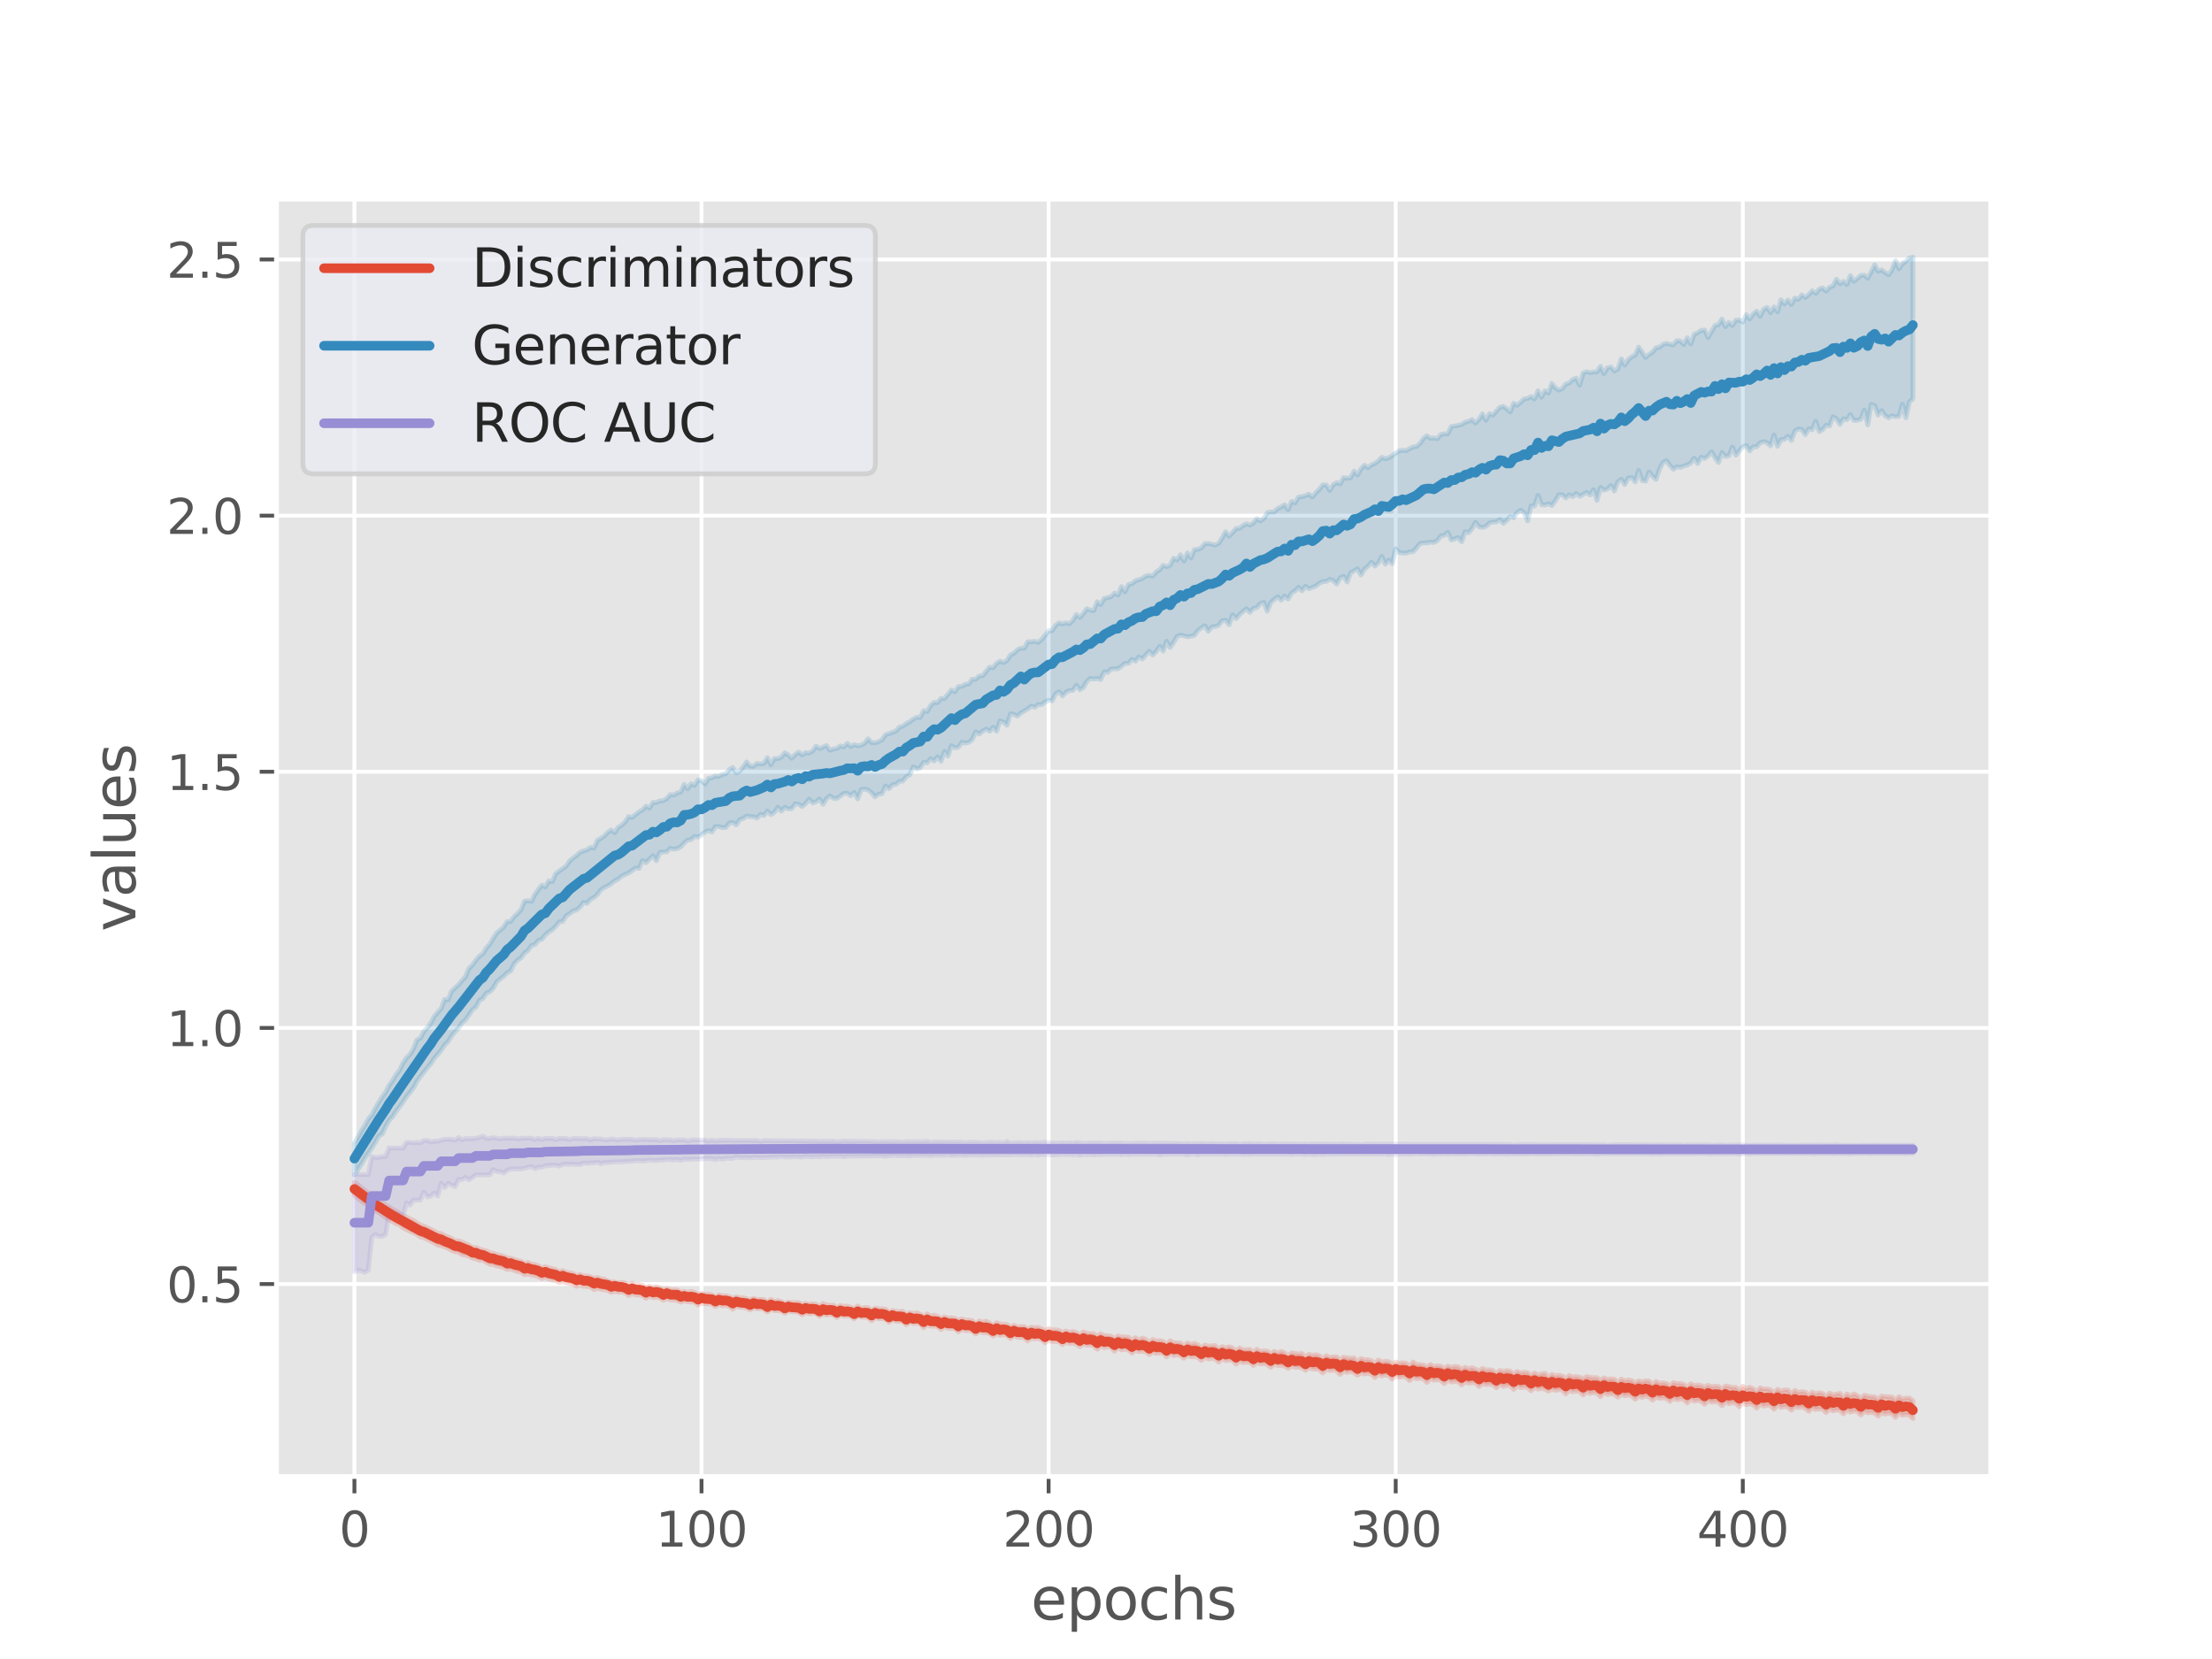 <?xml version="1.0" encoding="utf-8" standalone="no"?>
<!DOCTYPE svg PUBLIC "-//W3C//DTD SVG 1.1//EN"
  "http://www.w3.org/Graphics/SVG/1.1/DTD/svg11.dtd">
<svg xmlns:xlink="http://www.w3.org/1999/xlink" width="460.8pt" height="345.6pt" viewBox="0 0 460.8 345.6" xmlns="http://www.w3.org/2000/svg" version="1.1">
 <defs>
  <style type="text/css">*{stroke-linejoin: round; stroke-linecap: butt}</style>
 </defs>
 <g id="figure_1">
  <g id="patch_1">
   <path d="M 0 345.6 
L 460.8 345.6 
L 460.8 0 
L 0 0 
z
" style="fill: #ffffff"/>
  </g>
  <g id="axes_1">
   <g id="patch_2">
    <path d="M 57.6 307.584 
L 414.72 307.584 
L 414.72 41.472 
L 57.6 41.472 
z
" style="fill: #e5e5e5"/>
   </g>
   <g id="matplotlib.axis_1">
    <g id="xtick_1">
     <g id="line2d_1">
      <path d="M 73.833 307.584 
L 73.833 41.472 
" clip-path="url(#p223ad1ef18)" style="fill: none; stroke: #ffffff; stroke-width: 0.8; stroke-linecap: square"/>
     </g>
     <g id="line2d_2">
      <defs>
       <path id="me90bca42fe" d="M 0 0 
L 0 3.5 
" style="stroke: #555555; stroke-width: 0.8"/>
      </defs>
      <g>
       <use xlink:href="#me90bca42fe" x="73.833" y="307.584" style="fill: #555555; stroke: #555555; stroke-width: 0.8"/>
      </g>
     </g>
     <g id="text_1">
      <!-- 0 -->
      <g style="fill: #555555" transform="translate(70.651 322.182) scale(0.1 -0.1)">
       <defs>
        <path id="DejaVuSans-30" d="M 2034 4250 
Q 1547 4250 1301 3770 
Q 1056 3291 1056 2328 
Q 1056 1369 1301 889 
Q 1547 409 2034 409 
Q 2525 409 2770 889 
Q 3016 1369 3016 2328 
Q 3016 3291 2770 3770 
Q 2525 4250 2034 4250 
z
M 2034 4750 
Q 2819 4750 3233 4129 
Q 3647 3509 3647 2328 
Q 3647 1150 3233 529 
Q 2819 -91 2034 -91 
Q 1250 -91 836 529 
Q 422 1150 422 2328 
Q 422 3509 836 4129 
Q 1250 4750 2034 4750 
z
" transform="scale(0.016)"/>
       </defs>
       <use xlink:href="#DejaVuSans-30"/>
      </g>
     </g>
    </g>
    <g id="xtick_2">
     <g id="line2d_3">
      <path d="M 146.139 307.584 
L 146.139 41.472 
" clip-path="url(#p223ad1ef18)" style="fill: none; stroke: #ffffff; stroke-width: 0.8; stroke-linecap: square"/>
     </g>
     <g id="line2d_4">
      <g>
       <use xlink:href="#me90bca42fe" x="146.139" y="307.584" style="fill: #555555; stroke: #555555; stroke-width: 0.8"/>
      </g>
     </g>
     <g id="text_2">
      <!-- 100 -->
      <g style="fill: #555555" transform="translate(136.595 322.182) scale(0.1 -0.1)">
       <defs>
        <path id="DejaVuSans-31" d="M 794 531 
L 1825 531 
L 1825 4091 
L 703 3866 
L 703 4441 
L 1819 4666 
L 2450 4666 
L 2450 531 
L 3481 531 
L 3481 0 
L 794 0 
L 794 531 
z
" transform="scale(0.016)"/>
       </defs>
       <use xlink:href="#DejaVuSans-31"/>
       <use xlink:href="#DejaVuSans-30" x="63.623"/>
       <use xlink:href="#DejaVuSans-30" x="127.246"/>
      </g>
     </g>
    </g>
    <g id="xtick_3">
     <g id="line2d_5">
      <path d="M 218.445 307.584 
L 218.445 41.472 
" clip-path="url(#p223ad1ef18)" style="fill: none; stroke: #ffffff; stroke-width: 0.8; stroke-linecap: square"/>
     </g>
     <g id="line2d_6">
      <g>
       <use xlink:href="#me90bca42fe" x="218.445" y="307.584" style="fill: #555555; stroke: #555555; stroke-width: 0.8"/>
      </g>
     </g>
     <g id="text_3">
      <!-- 200 -->
      <g style="fill: #555555" transform="translate(208.901 322.182) scale(0.1 -0.1)">
       <defs>
        <path id="DejaVuSans-32" d="M 1228 531 
L 3431 531 
L 3431 0 
L 469 0 
L 469 531 
Q 828 903 1448 1529 
Q 2069 2156 2228 2338 
Q 2531 2678 2651 2914 
Q 2772 3150 2772 3378 
Q 2772 3750 2511 3984 
Q 2250 4219 1831 4219 
Q 1534 4219 1204 4116 
Q 875 4013 500 3803 
L 500 4441 
Q 881 4594 1212 4672 
Q 1544 4750 1819 4750 
Q 2544 4750 2975 4387 
Q 3406 4025 3406 3419 
Q 3406 3131 3298 2873 
Q 3191 2616 2906 2266 
Q 2828 2175 2409 1742 
Q 1991 1309 1228 531 
z
" transform="scale(0.016)"/>
       </defs>
       <use xlink:href="#DejaVuSans-32"/>
       <use xlink:href="#DejaVuSans-30" x="63.623"/>
       <use xlink:href="#DejaVuSans-30" x="127.246"/>
      </g>
     </g>
    </g>
    <g id="xtick_4">
     <g id="line2d_7">
      <path d="M 290.751 307.584 
L 290.751 41.472 
" clip-path="url(#p223ad1ef18)" style="fill: none; stroke: #ffffff; stroke-width: 0.8; stroke-linecap: square"/>
     </g>
     <g id="line2d_8">
      <g>
       <use xlink:href="#me90bca42fe" x="290.751" y="307.584" style="fill: #555555; stroke: #555555; stroke-width: 0.8"/>
      </g>
     </g>
     <g id="text_4">
      <!-- 300 -->
      <g style="fill: #555555" transform="translate(281.207 322.182) scale(0.1 -0.1)">
       <defs>
        <path id="DejaVuSans-33" d="M 2597 2516 
Q 3050 2419 3304 2112 
Q 3559 1806 3559 1356 
Q 3559 666 3084 287 
Q 2609 -91 1734 -91 
Q 1441 -91 1130 -33 
Q 819 25 488 141 
L 488 750 
Q 750 597 1062 519 
Q 1375 441 1716 441 
Q 2309 441 2620 675 
Q 2931 909 2931 1356 
Q 2931 1769 2642 2001 
Q 2353 2234 1838 2234 
L 1294 2234 
L 1294 2753 
L 1863 2753 
Q 2328 2753 2575 2939 
Q 2822 3125 2822 3475 
Q 2822 3834 2567 4026 
Q 2313 4219 1838 4219 
Q 1578 4219 1281 4162 
Q 984 4106 628 3988 
L 628 4550 
Q 988 4650 1302 4700 
Q 1616 4750 1894 4750 
Q 2613 4750 3031 4423 
Q 3450 4097 3450 3541 
Q 3450 3153 3228 2886 
Q 3006 2619 2597 2516 
z
" transform="scale(0.016)"/>
       </defs>
       <use xlink:href="#DejaVuSans-33"/>
       <use xlink:href="#DejaVuSans-30" x="63.623"/>
       <use xlink:href="#DejaVuSans-30" x="127.246"/>
      </g>
     </g>
    </g>
    <g id="xtick_5">
     <g id="line2d_9">
      <path d="M 363.057 307.584 
L 363.057 41.472 
" clip-path="url(#p223ad1ef18)" style="fill: none; stroke: #ffffff; stroke-width: 0.8; stroke-linecap: square"/>
     </g>
     <g id="line2d_10">
      <g>
       <use xlink:href="#me90bca42fe" x="363.057" y="307.584" style="fill: #555555; stroke: #555555; stroke-width: 0.8"/>
      </g>
     </g>
     <g id="text_5">
      <!-- 400 -->
      <g style="fill: #555555" transform="translate(353.514 322.182) scale(0.1 -0.1)">
       <defs>
        <path id="DejaVuSans-34" d="M 2419 4116 
L 825 1625 
L 2419 1625 
L 2419 4116 
z
M 2253 4666 
L 3047 4666 
L 3047 1625 
L 3713 1625 
L 3713 1100 
L 3047 1100 
L 3047 0 
L 2419 0 
L 2419 1100 
L 313 1100 
L 313 1709 
L 2253 4666 
z
" transform="scale(0.016)"/>
       </defs>
       <use xlink:href="#DejaVuSans-34"/>
       <use xlink:href="#DejaVuSans-30" x="63.623"/>
       <use xlink:href="#DejaVuSans-30" x="127.246"/>
      </g>
     </g>
    </g>
    <g id="text_6">
     <!-- epochs -->
     <g style="fill: #555555" transform="translate(214.761 337.38) scale(0.12 -0.12)">
      <defs>
       <path id="DejaVuSans-65" d="M 3597 1894 
L 3597 1613 
L 953 1613 
Q 991 1019 1311 708 
Q 1631 397 2203 397 
Q 2534 397 2845 478 
Q 3156 559 3463 722 
L 3463 178 
Q 3153 47 2828 -22 
Q 2503 -91 2169 -91 
Q 1331 -91 842 396 
Q 353 884 353 1716 
Q 353 2575 817 3079 
Q 1281 3584 2069 3584 
Q 2775 3584 3186 3129 
Q 3597 2675 3597 1894 
z
M 3022 2063 
Q 3016 2534 2758 2815 
Q 2500 3097 2075 3097 
Q 1594 3097 1305 2825 
Q 1016 2553 972 2059 
L 3022 2063 
z
" transform="scale(0.016)"/>
       <path id="DejaVuSans-70" d="M 1159 525 
L 1159 -1331 
L 581 -1331 
L 581 3500 
L 1159 3500 
L 1159 2969 
Q 1341 3281 1617 3432 
Q 1894 3584 2278 3584 
Q 2916 3584 3314 3078 
Q 3713 2572 3713 1747 
Q 3713 922 3314 415 
Q 2916 -91 2278 -91 
Q 1894 -91 1617 61 
Q 1341 213 1159 525 
z
M 3116 1747 
Q 3116 2381 2855 2742 
Q 2594 3103 2138 3103 
Q 1681 3103 1420 2742 
Q 1159 2381 1159 1747 
Q 1159 1113 1420 752 
Q 1681 391 2138 391 
Q 2594 391 2855 752 
Q 3116 1113 3116 1747 
z
" transform="scale(0.016)"/>
       <path id="DejaVuSans-6f" d="M 1959 3097 
Q 1497 3097 1228 2736 
Q 959 2375 959 1747 
Q 959 1119 1226 758 
Q 1494 397 1959 397 
Q 2419 397 2687 759 
Q 2956 1122 2956 1747 
Q 2956 2369 2687 2733 
Q 2419 3097 1959 3097 
z
M 1959 3584 
Q 2709 3584 3137 3096 
Q 3566 2609 3566 1747 
Q 3566 888 3137 398 
Q 2709 -91 1959 -91 
Q 1206 -91 779 398 
Q 353 888 353 1747 
Q 353 2609 779 3096 
Q 1206 3584 1959 3584 
z
" transform="scale(0.016)"/>
       <path id="DejaVuSans-63" d="M 3122 3366 
L 3122 2828 
Q 2878 2963 2633 3030 
Q 2388 3097 2138 3097 
Q 1578 3097 1268 2742 
Q 959 2388 959 1747 
Q 959 1106 1268 751 
Q 1578 397 2138 397 
Q 2388 397 2633 464 
Q 2878 531 3122 666 
L 3122 134 
Q 2881 22 2623 -34 
Q 2366 -91 2075 -91 
Q 1284 -91 818 406 
Q 353 903 353 1747 
Q 353 2603 823 3093 
Q 1294 3584 2113 3584 
Q 2378 3584 2631 3529 
Q 2884 3475 3122 3366 
z
" transform="scale(0.016)"/>
       <path id="DejaVuSans-68" d="M 3513 2113 
L 3513 0 
L 2938 0 
L 2938 2094 
Q 2938 2591 2744 2837 
Q 2550 3084 2163 3084 
Q 1697 3084 1428 2787 
Q 1159 2491 1159 1978 
L 1159 0 
L 581 0 
L 581 4863 
L 1159 4863 
L 1159 2956 
Q 1366 3272 1645 3428 
Q 1925 3584 2291 3584 
Q 2894 3584 3203 3211 
Q 3513 2838 3513 2113 
z
" transform="scale(0.016)"/>
       <path id="DejaVuSans-73" d="M 2834 3397 
L 2834 2853 
Q 2591 2978 2328 3040 
Q 2066 3103 1784 3103 
Q 1356 3103 1142 2972 
Q 928 2841 928 2578 
Q 928 2378 1081 2264 
Q 1234 2150 1697 2047 
L 1894 2003 
Q 2506 1872 2764 1633 
Q 3022 1394 3022 966 
Q 3022 478 2636 193 
Q 2250 -91 1575 -91 
Q 1294 -91 989 -36 
Q 684 19 347 128 
L 347 722 
Q 666 556 975 473 
Q 1284 391 1588 391 
Q 1994 391 2212 530 
Q 2431 669 2431 922 
Q 2431 1156 2273 1281 
Q 2116 1406 1581 1522 
L 1381 1569 
Q 847 1681 609 1914 
Q 372 2147 372 2553 
Q 372 3047 722 3315 
Q 1072 3584 1716 3584 
Q 2034 3584 2315 3537 
Q 2597 3491 2834 3397 
z
" transform="scale(0.016)"/>
      </defs>
      <use xlink:href="#DejaVuSans-65"/>
      <use xlink:href="#DejaVuSans-70" x="61.523"/>
      <use xlink:href="#DejaVuSans-6f" x="125"/>
      <use xlink:href="#DejaVuSans-63" x="186.182"/>
      <use xlink:href="#DejaVuSans-68" x="241.162"/>
      <use xlink:href="#DejaVuSans-73" x="304.541"/>
     </g>
    </g>
   </g>
   <g id="matplotlib.axis_2">
    <g id="ytick_1">
     <g id="line2d_11">
      <path d="M 57.6 267.494 
L 414.72 267.494 
" clip-path="url(#p223ad1ef18)" style="fill: none; stroke: #ffffff; stroke-width: 0.8; stroke-linecap: square"/>
     </g>
     <g id="line2d_12">
      <defs>
       <path id="m8045709723" d="M 0 0 
L -3.5 0 
" style="stroke: #555555; stroke-width: 0.8"/>
      </defs>
      <g>
       <use xlink:href="#m8045709723" x="57.6" y="267.494" style="fill: #555555; stroke: #555555; stroke-width: 0.8"/>
      </g>
     </g>
     <g id="text_7">
      <!-- 0.5 -->
      <g style="fill: #555555" transform="translate(34.697 271.293) scale(0.1 -0.1)">
       <defs>
        <path id="DejaVuSans-2e" d="M 684 794 
L 1344 794 
L 1344 0 
L 684 0 
L 684 794 
z
" transform="scale(0.016)"/>
        <path id="DejaVuSans-35" d="M 691 4666 
L 3169 4666 
L 3169 4134 
L 1269 4134 
L 1269 2991 
Q 1406 3038 1543 3061 
Q 1681 3084 1819 3084 
Q 2600 3084 3056 2656 
Q 3513 2228 3513 1497 
Q 3513 744 3044 326 
Q 2575 -91 1722 -91 
Q 1428 -91 1123 -41 
Q 819 9 494 109 
L 494 744 
Q 775 591 1075 516 
Q 1375 441 1709 441 
Q 2250 441 2565 725 
Q 2881 1009 2881 1497 
Q 2881 1984 2565 2268 
Q 2250 2553 1709 2553 
Q 1456 2553 1204 2497 
Q 953 2441 691 2322 
L 691 4666 
z
" transform="scale(0.016)"/>
       </defs>
       <use xlink:href="#DejaVuSans-30"/>
       <use xlink:href="#DejaVuSans-2e" x="63.623"/>
       <use xlink:href="#DejaVuSans-35" x="95.41"/>
      </g>
     </g>
    </g>
    <g id="ytick_2">
     <g id="line2d_13">
      <path d="M 57.6 214.134 
L 414.72 214.134 
" clip-path="url(#p223ad1ef18)" style="fill: none; stroke: #ffffff; stroke-width: 0.8; stroke-linecap: square"/>
     </g>
     <g id="line2d_14">
      <g>
       <use xlink:href="#m8045709723" x="57.6" y="214.134" style="fill: #555555; stroke: #555555; stroke-width: 0.8"/>
      </g>
     </g>
     <g id="text_8">
      <!-- 1.0 -->
      <g style="fill: #555555" transform="translate(34.697 217.933) scale(0.1 -0.1)">
       <use xlink:href="#DejaVuSans-31"/>
       <use xlink:href="#DejaVuSans-2e" x="63.623"/>
       <use xlink:href="#DejaVuSans-30" x="95.41"/>
      </g>
     </g>
    </g>
    <g id="ytick_3">
     <g id="line2d_15">
      <path d="M 57.6 160.774 
L 414.72 160.774 
" clip-path="url(#p223ad1ef18)" style="fill: none; stroke: #ffffff; stroke-width: 0.8; stroke-linecap: square"/>
     </g>
     <g id="line2d_16">
      <g>
       <use xlink:href="#m8045709723" x="57.6" y="160.774" style="fill: #555555; stroke: #555555; stroke-width: 0.8"/>
      </g>
     </g>
     <g id="text_9">
      <!-- 1.5 -->
      <g style="fill: #555555" transform="translate(34.697 164.573) scale(0.1 -0.1)">
       <use xlink:href="#DejaVuSans-31"/>
       <use xlink:href="#DejaVuSans-2e" x="63.623"/>
       <use xlink:href="#DejaVuSans-35" x="95.41"/>
      </g>
     </g>
    </g>
    <g id="ytick_4">
     <g id="line2d_17">
      <path d="M 57.6 107.414 
L 414.72 107.414 
" clip-path="url(#p223ad1ef18)" style="fill: none; stroke: #ffffff; stroke-width: 0.8; stroke-linecap: square"/>
     </g>
     <g id="line2d_18">
      <g>
       <use xlink:href="#m8045709723" x="57.6" y="107.414" style="fill: #555555; stroke: #555555; stroke-width: 0.8"/>
      </g>
     </g>
     <g id="text_10">
      <!-- 2.0 -->
      <g style="fill: #555555" transform="translate(34.697 111.214) scale(0.1 -0.1)">
       <use xlink:href="#DejaVuSans-32"/>
       <use xlink:href="#DejaVuSans-2e" x="63.623"/>
       <use xlink:href="#DejaVuSans-30" x="95.41"/>
      </g>
     </g>
    </g>
    <g id="ytick_5">
     <g id="line2d_19">
      <path d="M 57.6 54.055 
L 414.72 54.055 
" clip-path="url(#p223ad1ef18)" style="fill: none; stroke: #ffffff; stroke-width: 0.8; stroke-linecap: square"/>
     </g>
     <g id="line2d_20">
      <g>
       <use xlink:href="#m8045709723" x="57.6" y="54.055" style="fill: #555555; stroke: #555555; stroke-width: 0.8"/>
      </g>
     </g>
     <g id="text_11">
      <!-- 2.5 -->
      <g style="fill: #555555" transform="translate(34.697 57.854) scale(0.1 -0.1)">
       <use xlink:href="#DejaVuSans-32"/>
       <use xlink:href="#DejaVuSans-2e" x="63.623"/>
       <use xlink:href="#DejaVuSans-35" x="95.41"/>
      </g>
     </g>
    </g>
    <g id="text_12">
     <!-- values -->
     <g style="fill: #555555" transform="translate(28.201 194.043) rotate(-90) scale(0.12 -0.12)">
      <defs>
       <path id="DejaVuSans-76" d="M 191 3500 
L 800 3500 
L 1894 563 
L 2988 3500 
L 3597 3500 
L 2284 0 
L 1503 0 
L 191 3500 
z
" transform="scale(0.016)"/>
       <path id="DejaVuSans-61" d="M 2194 1759 
Q 1497 1759 1228 1600 
Q 959 1441 959 1056 
Q 959 750 1161 570 
Q 1363 391 1709 391 
Q 2188 391 2477 730 
Q 2766 1069 2766 1631 
L 2766 1759 
L 2194 1759 
z
M 3341 1997 
L 3341 0 
L 2766 0 
L 2766 531 
Q 2569 213 2275 61 
Q 1981 -91 1556 -91 
Q 1019 -91 701 211 
Q 384 513 384 1019 
Q 384 1609 779 1909 
Q 1175 2209 1959 2209 
L 2766 2209 
L 2766 2266 
Q 2766 2663 2505 2880 
Q 2244 3097 1772 3097 
Q 1472 3097 1187 3025 
Q 903 2953 641 2809 
L 641 3341 
Q 956 3463 1253 3523 
Q 1550 3584 1831 3584 
Q 2591 3584 2966 3190 
Q 3341 2797 3341 1997 
z
" transform="scale(0.016)"/>
       <path id="DejaVuSans-6c" d="M 603 4863 
L 1178 4863 
L 1178 0 
L 603 0 
L 603 4863 
z
" transform="scale(0.016)"/>
       <path id="DejaVuSans-75" d="M 544 1381 
L 544 3500 
L 1119 3500 
L 1119 1403 
Q 1119 906 1312 657 
Q 1506 409 1894 409 
Q 2359 409 2629 706 
Q 2900 1003 2900 1516 
L 2900 3500 
L 3475 3500 
L 3475 0 
L 2900 0 
L 2900 538 
Q 2691 219 2414 64 
Q 2138 -91 1772 -91 
Q 1169 -91 856 284 
Q 544 659 544 1381 
z
M 1991 3584 
L 1991 3584 
z
" transform="scale(0.016)"/>
      </defs>
      <use xlink:href="#DejaVuSans-76"/>
      <use xlink:href="#DejaVuSans-61" x="59.18"/>
      <use xlink:href="#DejaVuSans-6c" x="120.459"/>
      <use xlink:href="#DejaVuSans-75" x="148.242"/>
      <use xlink:href="#DejaVuSans-65" x="211.621"/>
      <use xlink:href="#DejaVuSans-73" x="273.145"/>
     </g>
    </g>
   </g>
   <g id="PolyCollection_1">
    <defs>
     <path id="m89a2c227e3" d="M 73.833 -99.27 
L 73.833 -96.598 
L 74.556 -95.957 
L 75.279 -95.364 
L 76.002 -94.907 
L 76.725 -94.22 
L 77.448 -93.859 
L 78.171 -93.316 
L 78.894 -92.998 
L 79.617 -92.455 
L 80.34 -91.965 
L 81.063 -91.508 
L 81.786 -91.112 
L 82.509 -90.692 
L 83.233 -90.448 
L 83.956 -89.81 
L 84.679 -89.467 
L 85.402 -89.067 
L 86.125 -88.813 
L 86.848 -88.445 
L 87.571 -87.925 
L 88.294 -87.759 
L 89.017 -87.405 
L 89.74 -87.071 
L 90.463 -86.684 
L 91.186 -86.236 
L 91.909 -86.081 
L 92.632 -85.821 
L 93.355 -85.532 
L 94.078 -85.129 
L 94.802 -84.843 
L 95.525 -84.744 
L 96.248 -84.242 
L 96.971 -84.108 
L 97.694 -83.903 
L 98.417 -83.511 
L 99.14 -83.368 
L 99.863 -83.041 
L 100.586 -83.119 
L 101.309 -82.631 
L 102.032 -82.223 
L 102.755 -82.17 
L 103.478 -81.897 
L 104.201 -81.736 
L 104.924 -81.57 
L 105.647 -81.149 
L 106.37 -81.249 
L 107.094 -80.961 
L 107.817 -80.694 
L 108.54 -80.624 
L 109.263 -80.062 
L 109.986 -80.22 
L 110.709 -80.007 
L 111.432 -79.876 
L 112.155 -79.642 
L 112.878 -79.252 
L 113.601 -79.514 
L 114.324 -79.182 
L 115.047 -78.951 
L 115.77 -78.851 
L 116.493 -78.435 
L 117.216 -78.641 
L 117.939 -78.389 
L 118.663 -78.227 
L 119.386 -78.082 
L 120.109 -77.646 
L 120.832 -77.938 
L 121.555 -77.63 
L 122.278 -77.625 
L 123.001 -77.514 
L 123.724 -76.97 
L 124.447 -77.214 
L 125.17 -77.002 
L 125.893 -76.934 
L 126.616 -76.784 
L 127.339 -76.37 
L 128.062 -76.598 
L 128.785 -76.411 
L 129.508 -76.461 
L 130.232 -76.261 
L 130.955 -75.712 
L 131.678 -76.11 
L 132.401 -75.84 
L 133.124 -75.844 
L 133.847 -75.694 
L 134.57 -75.157 
L 135.293 -75.615 
L 136.016 -75.264 
L 136.739 -75.321 
L 137.462 -75.228 
L 138.185 -74.739 
L 138.908 -75.131 
L 139.631 -74.816 
L 140.354 -74.795 
L 141.077 -74.685 
L 141.8 -74.324 
L 142.524 -74.591 
L 143.247 -74.424 
L 143.97 -74.369 
L 144.693 -74.369 
L 145.416 -73.757 
L 146.139 -74.145 
L 146.862 -74.003 
L 147.585 -73.985 
L 148.308 -73.927 
L 149.031 -73.433 
L 149.754 -73.896 
L 150.477 -73.592 
L 151.2 -73.658 
L 151.923 -73.462 
L 152.646 -72.861 
L 153.369 -73.457 
L 154.093 -73.286 
L 154.816 -73.228 
L 155.539 -73.06 
L 156.262 -72.715 
L 156.985 -73.168 
L 157.708 -72.944 
L 158.431 -72.987 
L 159.154 -72.835 
L 159.877 -72.295 
L 160.6 -72.887 
L 161.323 -72.57 
L 162.046 -72.557 
L 162.769 -72.512 
L 163.492 -72.032 
L 164.215 -72.444 
L 164.938 -72.344 
L 165.662 -72.333 
L 166.385 -72.165 
L 167.108 -71.718 
L 167.831 -72.197 
L 168.554 -71.936 
L 169.277 -71.983 
L 170 -71.965 
L 170.723 -71.391 
L 171.446 -71.853 
L 172.169 -71.639 
L 172.892 -71.775 
L 173.615 -71.619 
L 174.338 -71.131 
L 175.061 -71.655 
L 175.784 -71.428 
L 176.507 -71.431 
L 177.231 -71.361 
L 177.954 -70.848 
L 178.677 -71.464 
L 179.4 -71.193 
L 180.123 -71.192 
L 180.846 -71.116 
L 181.569 -70.457 
L 182.292 -71.141 
L 183.015 -70.883 
L 183.738 -70.897 
L 184.461 -70.733 
L 185.184 -70.157 
L 185.907 -70.67 
L 186.63 -70.384 
L 187.353 -70.356 
L 188.076 -70.313 
L 188.799 -69.613 
L 189.523 -70.204 
L 190.246 -69.89 
L 190.969 -69.941 
L 191.692 -69.825 
L 192.415 -68.998 
L 193.138 -69.656 
L 193.861 -69.339 
L 194.584 -69.348 
L 195.307 -69.272 
L 196.03 -68.632 
L 196.753 -69.217 
L 197.476 -68.867 
L 198.199 -68.856 
L 198.922 -68.833 
L 199.645 -68.159 
L 200.368 -68.723 
L 201.092 -68.409 
L 201.815 -68.46 
L 202.538 -68.296 
L 203.261 -67.704 
L 203.984 -68.28 
L 204.707 -67.993 
L 205.43 -67.961 
L 206.153 -67.849 
L 206.876 -67.261 
L 207.599 -67.762 
L 208.322 -67.422 
L 209.045 -67.587 
L 209.768 -67.403 
L 210.491 -66.771 
L 211.214 -67.334 
L 211.937 -67.024 
L 212.661 -67 
L 213.384 -66.886 
L 214.107 -66.275 
L 214.83 -66.834 
L 215.553 -66.688 
L 216.276 -66.755 
L 216.999 -66.522 
L 217.722 -65.877 
L 218.445 -66.424 
L 219.168 -66.149 
L 219.891 -66.163 
L 220.614 -66.114 
L 221.337 -65.515 
L 222.06 -66.044 
L 222.783 -65.725 
L 223.506 -65.825 
L 224.229 -65.6 
L 224.953 -65.076 
L 225.676 -65.665 
L 226.399 -65.359 
L 227.122 -65.402 
L 227.845 -65.273 
L 228.568 -64.532 
L 229.291 -65.316 
L 230.014 -64.833 
L 230.737 -65.046 
L 231.46 -64.885 
L 232.183 -64.123 
L 232.906 -64.847 
L 233.629 -64.386 
L 234.352 -64.549 
L 235.075 -64.369 
L 235.798 -63.724 
L 236.522 -64.356 
L 237.245 -64.042 
L 237.968 -64.134 
L 238.691 -63.991 
L 239.414 -63.428 
L 240.137 -63.998 
L 240.86 -63.663 
L 241.583 -63.715 
L 242.306 -63.689 
L 243.029 -62.959 
L 243.752 -63.726 
L 244.475 -63.203 
L 245.198 -63.378 
L 245.921 -63.227 
L 246.644 -62.644 
L 247.367 -63.274 
L 248.091 -62.928 
L 248.814 -62.98 
L 249.537 -62.845 
L 250.26 -62.194 
L 250.983 -62.857 
L 251.706 -62.506 
L 252.429 -62.636 
L 253.152 -62.504 
L 253.875 -61.86 
L 254.598 -62.574 
L 255.321 -62.168 
L 256.044 -62.234 
L 256.767 -62.259 
L 257.49 -61.426 
L 258.213 -62.121 
L 258.936 -61.762 
L 259.659 -61.847 
L 260.383 -61.781 
L 261.106 -61.169 
L 261.829 -61.734 
L 262.552 -61.47 
L 263.275 -61.521 
L 263.998 -61.358 
L 264.721 -60.789 
L 265.444 -61.499 
L 266.167 -61.148 
L 266.89 -61.152 
L 267.613 -61.014 
L 268.336 -60.562 
L 269.059 -61.017 
L 269.782 -60.78 
L 270.505 -60.778 
L 271.228 -60.663 
L 271.952 -60.12 
L 272.675 -60.695 
L 273.398 -60.433 
L 274.121 -60.394 
L 274.844 -60.336 
L 275.567 -59.603 
L 276.29 -60.355 
L 277.013 -60.081 
L 277.736 -60.243 
L 278.459 -60 
L 279.182 -59.271 
L 279.905 -60.032 
L 280.628 -59.704 
L 281.351 -59.9 
L 282.074 -59.633 
L 282.797 -59.109 
L 283.521 -59.676 
L 284.244 -59.393 
L 284.967 -59.536 
L 285.69 -59.314 
L 286.413 -58.627 
L 287.136 -59.343 
L 287.859 -58.963 
L 288.582 -59.177 
L 289.305 -59.056 
L 290.028 -58.312 
L 290.751 -59.02 
L 291.474 -58.663 
L 292.197 -58.839 
L 292.92 -58.697 
L 293.643 -58.004 
L 294.366 -58.728 
L 295.089 -58.385 
L 295.813 -58.495 
L 296.536 -58.347 
L 297.259 -57.61 
L 297.982 -58.398 
L 298.705 -58.077 
L 299.428 -58.212 
L 300.151 -58.024 
L 300.874 -57.382 
L 301.597 -58.168 
L 302.32 -57.685 
L 303.043 -57.834 
L 303.766 -57.715 
L 304.489 -57.095 
L 305.212 -57.764 
L 305.935 -57.457 
L 306.658 -57.577 
L 307.382 -57.484 
L 308.105 -56.76 
L 308.828 -57.421 
L 309.551 -57.169 
L 310.274 -57.231 
L 310.997 -57.152 
L 311.72 -56.498 
L 312.443 -57.203 
L 313.166 -56.793 
L 313.889 -56.987 
L 314.612 -56.946 
L 315.335 -56.171 
L 316.058 -56.939 
L 316.781 -56.542 
L 317.504 -56.641 
L 318.227 -56.532 
L 318.951 -55.871 
L 319.674 -56.602 
L 320.397 -56.222 
L 321.12 -56.362 
L 321.843 -56.228 
L 322.566 -55.784 
L 323.289 -56.234 
L 324.012 -55.972 
L 324.735 -56.11 
L 325.458 -56.033 
L 326.181 -55.24 
L 326.904 -56.035 
L 327.627 -55.665 
L 328.35 -55.799 
L 329.073 -55.727 
L 329.796 -54.974 
L 330.52 -55.693 
L 331.243 -55.349 
L 331.966 -55.505 
L 332.689 -55.389 
L 333.412 -54.659 
L 334.135 -55.511 
L 334.858 -55.105 
L 335.581 -55.261 
L 336.304 -55.139 
L 337.027 -54.548 
L 337.75 -55.139 
L 338.473 -54.849 
L 339.196 -54.98 
L 339.919 -54.814 
L 340.642 -54.114 
L 341.365 -54.81 
L 342.088 -54.522 
L 342.812 -54.757 
L 343.535 -54.587 
L 344.258 -53.928 
L 344.981 -54.584 
L 345.704 -54.293 
L 346.427 -54.398 
L 347.15 -54.275 
L 347.873 -53.668 
L 348.596 -54.389 
L 349.319 -53.983 
L 350.042 -54.153 
L 350.765 -54.101 
L 351.488 -53.344 
L 352.211 -54.195 
L 352.934 -53.734 
L 353.657 -53.871 
L 354.381 -53.726 
L 355.104 -53.072 
L 355.827 -53.896 
L 356.55 -53.502 
L 357.273 -53.609 
L 357.996 -53.489 
L 358.719 -52.774 
L 359.442 -53.604 
L 360.165 -53.187 
L 360.888 -53.4 
L 361.611 -53.246 
L 362.334 -52.579 
L 363.057 -53.41 
L 363.78 -52.973 
L 364.503 -53.152 
L 365.226 -52.985 
L 365.95 -52.27 
L 366.673 -53.155 
L 367.396 -52.684 
L 368.119 -52.858 
L 368.842 -52.805 
L 369.565 -52.029 
L 370.288 -52.926 
L 371.011 -52.403 
L 371.734 -52.607 
L 372.457 -52.472 
L 373.18 -51.818 
L 373.903 -52.558 
L 374.626 -52.359 
L 375.349 -52.499 
L 376.072 -52.239 
L 376.795 -51.597 
L 377.518 -52.343 
L 378.242 -51.976 
L 378.965 -52.086 
L 379.688 -52.061 
L 380.411 -51.349 
L 381.134 -52.086 
L 381.857 -51.694 
L 382.58 -51.849 
L 383.303 -51.785 
L 384.026 -51.068 
L 384.749 -51.873 
L 385.472 -51.424 
L 386.195 -51.647 
L 386.918 -51.555 
L 387.641 -50.824 
L 388.364 -51.573 
L 389.087 -51.277 
L 389.811 -51.376 
L 390.534 -51.246 
L 391.257 -50.605 
L 391.98 -51.369 
L 392.703 -51.01 
L 393.426 -51.23 
L 394.149 -51.06 
L 394.872 -50.325 
L 395.595 -51.228 
L 396.318 -50.772 
L 397.041 -50.932 
L 397.764 -50.791 
L 398.487 -50.112 
L 398.487 -53.77 
L 398.487 -53.77 
L 397.764 -54.349 
L 397.041 -54.333 
L 396.318 -54.144 
L 395.595 -54.647 
L 394.872 -53.94 
L 394.149 -54.576 
L 393.426 -54.602 
L 392.703 -54.652 
L 391.98 -54.771 
L 391.257 -54.046 
L 390.534 -54.61 
L 389.811 -54.639 
L 389.087 -54.761 
L 388.364 -54.945 
L 387.641 -54.228 
L 386.918 -54.894 
L 386.195 -55.222 
L 385.472 -54.761 
L 384.749 -55.21 
L 384.026 -54.423 
L 383.303 -55.346 
L 382.58 -55.178 
L 381.857 -54.996 
L 381.134 -55.389 
L 380.411 -54.654 
L 379.688 -55.322 
L 378.965 -55.491 
L 378.242 -55.227 
L 377.518 -55.6 
L 376.795 -54.911 
L 376.072 -55.592 
L 375.349 -55.682 
L 374.626 -55.507 
L 373.903 -55.941 
L 373.18 -55.218 
L 372.457 -56.029 
L 371.734 -56.041 
L 371.011 -55.801 
L 370.288 -56.177 
L 369.565 -55.397 
L 368.842 -56.063 
L 368.119 -56.252 
L 367.396 -56.227 
L 366.673 -56.477 
L 365.95 -55.605 
L 365.226 -56.28 
L 364.503 -56.607 
L 363.78 -56.239 
L 363.057 -56.81 
L 362.334 -55.894 
L 361.611 -56.579 
L 360.888 -56.545 
L 360.165 -56.738 
L 359.442 -56.879 
L 358.719 -56.109 
L 357.996 -56.776 
L 357.273 -56.805 
L 356.55 -56.725 
L 355.827 -57.006 
L 355.104 -56.613 
L 354.381 -56.961 
L 353.657 -57.09 
L 352.934 -56.944 
L 352.211 -57.343 
L 351.488 -56.62 
L 350.765 -57.216 
L 350.042 -57.415 
L 349.319 -57.361 
L 348.596 -57.563 
L 347.873 -56.835 
L 347.15 -57.392 
L 346.427 -57.541 
L 345.704 -57.41 
L 344.981 -57.816 
L 344.258 -57.107 
L 343.535 -57.9 
L 342.812 -57.928 
L 342.088 -57.716 
L 341.365 -57.95 
L 340.642 -57.511 
L 339.919 -57.986 
L 339.196 -58.11 
L 338.473 -57.977 
L 337.75 -58.294 
L 337.027 -57.575 
L 336.304 -58.288 
L 335.581 -58.353 
L 334.858 -58.241 
L 334.135 -58.57 
L 333.412 -58.03 
L 332.689 -58.612 
L 331.966 -58.582 
L 331.243 -58.671 
L 330.52 -58.824 
L 329.796 -58.364 
L 329.073 -58.701 
L 328.35 -58.845 
L 327.627 -58.702 
L 326.904 -59.035 
L 326.181 -58.379 
L 325.458 -58.936 
L 324.735 -59.115 
L 324.012 -58.975 
L 323.289 -59.32 
L 322.566 -58.613 
L 321.843 -59.525 
L 321.12 -59.376 
L 320.397 -59.106 
L 319.674 -59.592 
L 318.951 -59.089 
L 318.227 -59.639 
L 317.504 -59.715 
L 316.781 -59.608 
L 316.058 -59.871 
L 315.335 -59.329 
L 314.612 -59.954 
L 313.889 -60.076 
L 313.166 -59.879 
L 312.443 -60.111 
L 311.72 -59.513 
L 310.997 -60.112 
L 310.274 -60.246 
L 309.551 -60.192 
L 308.828 -60.521 
L 308.105 -59.969 
L 307.382 -60.382 
L 306.658 -60.666 
L 305.935 -60.478 
L 305.212 -60.755 
L 304.489 -60.344 
L 303.766 -60.877 
L 303.043 -60.927 
L 302.32 -60.764 
L 301.597 -61.012 
L 300.874 -60.504 
L 300.151 -60.981 
L 299.428 -61.066 
L 298.705 -60.949 
L 297.982 -61.339 
L 297.259 -60.815 
L 296.536 -61.241 
L 295.813 -61.329 
L 295.089 -61.318 
L 294.366 -61.869 
L 293.643 -60.959 
L 292.92 -61.607 
L 292.197 -61.708 
L 291.474 -61.568 
L 290.751 -61.852 
L 290.028 -61.328 
L 289.305 -61.935 
L 288.582 -62.008 
L 287.859 -61.812 
L 287.136 -62.295 
L 286.413 -61.479 
L 285.69 -62.164 
L 284.967 -62.361 
L 284.244 -62.315 
L 283.521 -62.585 
L 282.797 -61.872 
L 282.074 -62.7 
L 281.351 -62.651 
L 280.628 -62.717 
L 279.905 -62.881 
L 279.182 -62.232 
L 278.459 -62.931 
L 277.736 -62.937 
L 277.013 -62.834 
L 276.29 -63.184 
L 275.567 -62.513 
L 274.844 -63.195 
L 274.121 -63.38 
L 273.398 -63.263 
L 272.675 -63.454 
L 271.952 -62.851 
L 271.228 -63.638 
L 270.505 -63.546 
L 269.782 -63.615 
L 269.059 -63.759 
L 268.336 -63.116 
L 267.613 -63.763 
L 266.89 -64.067 
L 266.167 -63.733 
L 265.444 -64.089 
L 264.721 -63.534 
L 263.998 -64.132 
L 263.275 -64.168 
L 262.552 -64.046 
L 261.829 -64.503 
L 261.106 -63.823 
L 260.383 -64.504 
L 259.659 -64.412 
L 258.936 -64.415 
L 258.213 -64.793 
L 257.49 -64.142 
L 256.767 -64.812 
L 256.044 -65.038 
L 255.321 -64.806 
L 254.598 -65.077 
L 253.875 -64.512 
L 253.152 -65.285 
L 252.429 -65.248 
L 251.706 -65.166 
L 250.983 -65.411 
L 250.26 -64.79 
L 249.537 -65.441 
L 248.814 -65.756 
L 248.091 -65.524 
L 247.367 -65.85 
L 246.644 -65.184 
L 245.921 -65.833 
L 245.198 -65.843 
L 244.475 -65.91 
L 243.752 -66.292 
L 243.029 -65.519 
L 242.306 -66.169 
L 241.583 -66.314 
L 240.86 -66.261 
L 240.137 -66.548 
L 239.414 -65.885 
L 238.691 -66.603 
L 237.968 -66.836 
L 237.245 -66.435 
L 236.522 -66.945 
L 235.798 -66.352 
L 235.075 -67.042 
L 234.352 -67.107 
L 233.629 -67.079 
L 232.906 -67.303 
L 232.183 -66.728 
L 231.46 -67.244 
L 230.737 -67.339 
L 230.014 -67.373 
L 229.291 -67.76 
L 228.568 -67.193 
L 227.845 -67.782 
L 227.122 -67.788 
L 226.399 -67.84 
L 225.676 -68.144 
L 224.953 -67.428 
L 224.229 -68.011 
L 223.506 -68.235 
L 222.783 -68.024 
L 222.06 -68.346 
L 221.337 -68.023 
L 220.614 -68.454 
L 219.891 -68.597 
L 219.168 -68.522 
L 218.445 -68.814 
L 217.722 -68.375 
L 216.999 -68.743 
L 216.276 -69.07 
L 215.553 -68.997 
L 214.83 -69.113 
L 214.107 -68.641 
L 213.384 -69.232 
L 212.661 -69.25 
L 211.937 -69.176 
L 211.214 -69.496 
L 210.491 -69.113 
L 209.768 -69.668 
L 209.045 -69.727 
L 208.322 -69.777 
L 207.599 -70.058 
L 206.876 -69.385 
L 206.153 -70.009 
L 205.43 -70.372 
L 204.707 -70.176 
L 203.984 -70.401 
L 203.261 -69.794 
L 202.538 -70.477 
L 201.815 -70.595 
L 201.092 -70.584 
L 200.368 -70.832 
L 199.645 -70.564 
L 198.922 -70.936 
L 198.199 -71.082 
L 197.476 -70.976 
L 196.753 -71.277 
L 196.03 -70.894 
L 195.307 -71.375 
L 194.584 -71.631 
L 193.861 -71.433 
L 193.138 -71.902 
L 192.415 -71.217 
L 191.692 -71.85 
L 190.969 -72.109 
L 190.246 -71.987 
L 189.523 -72.15 
L 188.799 -71.662 
L 188.076 -72.415 
L 187.353 -72.371 
L 186.63 -72.403 
L 185.907 -72.617 
L 185.184 -72.191 
L 184.461 -72.879 
L 183.738 -72.935 
L 183.015 -72.977 
L 182.292 -73.098 
L 181.569 -72.494 
L 180.846 -73.191 
L 180.123 -73.22 
L 179.4 -72.991 
L 178.677 -73.537 
L 177.954 -72.976 
L 177.231 -73.233 
L 176.507 -73.54 
L 175.784 -73.467 
L 175.061 -73.629 
L 174.338 -73.122 
L 173.615 -73.702 
L 172.892 -73.674 
L 172.169 -73.729 
L 171.446 -74.05 
L 170.723 -73.413 
L 170 -73.918 
L 169.277 -74.043 
L 168.554 -73.834 
L 167.831 -74.073 
L 167.108 -73.845 
L 166.385 -74.246 
L 165.662 -74.258 
L 164.938 -74.222 
L 164.215 -74.37 
L 163.492 -74.023 
L 162.769 -74.437 
L 162.046 -74.672 
L 161.323 -74.448 
L 160.6 -74.916 
L 159.877 -74.356 
L 159.154 -74.852 
L 158.431 -74.907 
L 157.708 -74.868 
L 156.985 -75.125 
L 156.262 -74.825 
L 155.539 -75.044 
L 154.816 -75.258 
L 154.093 -75.231 
L 153.369 -75.464 
L 152.646 -75.089 
L 151.923 -75.507 
L 151.2 -75.703 
L 150.477 -75.667 
L 149.754 -75.847 
L 149.031 -75.324 
L 148.308 -75.869 
L 147.585 -75.982 
L 146.862 -75.981 
L 146.139 -76.2 
L 145.416 -75.928 
L 144.693 -76.337 
L 143.97 -76.567 
L 143.247 -76.339 
L 142.524 -76.597 
L 141.8 -76.444 
L 141.077 -76.888 
L 140.354 -76.896 
L 139.631 -76.897 
L 138.908 -77.187 
L 138.185 -76.902 
L 137.462 -77.292 
L 136.739 -77.549 
L 136.016 -77.346 
L 135.293 -77.639 
L 134.57 -77.397 
L 133.847 -77.799 
L 133.124 -77.978 
L 132.401 -77.947 
L 131.678 -78.274 
L 130.955 -77.923 
L 130.232 -78.308 
L 129.508 -78.47 
L 128.785 -78.3 
L 128.062 -78.527 
L 127.339 -78.572 
L 126.616 -78.716 
L 125.893 -79.14 
L 125.17 -79.207 
L 124.447 -79.478 
L 123.724 -79.312 
L 123.001 -79.614 
L 122.278 -79.806 
L 121.555 -79.802 
L 120.832 -80.115 
L 120.109 -79.829 
L 119.386 -80.324 
L 118.663 -80.471 
L 117.939 -80.537 
L 117.216 -80.919 
L 116.493 -80.634 
L 115.77 -81.126 
L 115.047 -81.335 
L 114.324 -81.456 
L 113.601 -81.719 
L 112.878 -81.476 
L 112.155 -81.904 
L 111.432 -82.172 
L 110.709 -82.268 
L 109.986 -82.608 
L 109.263 -82.387 
L 108.54 -82.86 
L 107.817 -83.015 
L 107.094 -83.237 
L 106.37 -83.488 
L 105.647 -83.544 
L 104.924 -83.918 
L 104.201 -84.106 
L 103.478 -84.244 
L 102.755 -84.526 
L 102.032 -84.665 
L 101.309 -84.998 
L 100.586 -85.199 
L 99.863 -85.435 
L 99.14 -85.719 
L 98.417 -85.748 
L 97.694 -86.219 
L 96.971 -86.559 
L 96.248 -86.883 
L 95.525 -87.139 
L 94.802 -87.095 
L 94.078 -87.608 
L 93.355 -87.931 
L 92.632 -88.193 
L 91.909 -88.626 
L 91.186 -88.743 
L 90.463 -89.132 
L 89.74 -89.534 
L 89.017 -89.817 
L 88.294 -90.177 
L 87.571 -90.416 
L 86.848 -90.854 
L 86.125 -91.343 
L 85.402 -91.684 
L 84.679 -92.055 
L 83.956 -92.398 
L 83.233 -92.842 
L 82.509 -93.324 
L 81.786 -93.706 
L 81.063 -94.144 
L 80.34 -94.531 
L 79.617 -95.122 
L 78.894 -95.522 
L 78.171 -96.066 
L 77.448 -96.628 
L 76.725 -97.107 
L 76.002 -97.636 
L 75.279 -98.218 
L 74.556 -98.812 
L 73.833 -99.27 
z
" style="stroke: #e24a33; stroke-opacity: 0.2"/>
    </defs>
    <g clip-path="url(#p223ad1ef18)">
     <use xlink:href="#m89a2c227e3" x="0" y="345.6" style="fill: #e24a33; fill-opacity: 0.2; stroke: #e24a33; stroke-opacity: 0.2"/>
    </g>
   </g>
   <g id="PolyCollection_2">
    <defs>
     <path id="md05bd81f3e" d="M 73.833 -107.429 
L 73.833 -100.865 
L 74.556 -102.009 
L 75.279 -103.056 
L 76.002 -104.332 
L 76.725 -105.361 
L 77.448 -106.455 
L 78.171 -107.585 
L 78.894 -108.91 
L 79.617 -109.38 
L 80.34 -110.928 
L 81.063 -112.21 
L 81.786 -112.959 
L 82.509 -114.078 
L 83.233 -115.034 
L 83.956 -116.027 
L 84.679 -117.148 
L 85.402 -118.045 
L 86.125 -118.988 
L 86.848 -120.33 
L 87.571 -121.326 
L 88.294 -122.235 
L 89.017 -123.139 
L 89.74 -124.005 
L 90.463 -125.134 
L 91.186 -125.96 
L 91.909 -126.845 
L 92.632 -127.928 
L 93.355 -128.629 
L 94.078 -129.814 
L 94.802 -130.664 
L 95.525 -131.411 
L 96.248 -132.498 
L 96.971 -133.163 
L 97.694 -134.132 
L 98.417 -135.263 
L 99.14 -135.779 
L 99.863 -137.206 
L 100.586 -137.577 
L 101.309 -138.709 
L 102.032 -139.005 
L 102.755 -139.756 
L 103.478 -141.056 
L 104.201 -141.665 
L 104.924 -142.219 
L 105.647 -142.942 
L 106.37 -143.358 
L 107.094 -144.827 
L 107.817 -145.574 
L 108.54 -146.07 
L 109.263 -147.075 
L 109.986 -147.602 
L 110.709 -148.606 
L 111.432 -148.826 
L 112.155 -149.691 
L 112.878 -149.944 
L 113.601 -150.877 
L 114.324 -151.465 
L 115.047 -151.938 
L 115.77 -152.628 
L 116.493 -153.555 
L 117.216 -153.653 
L 117.939 -154.816 
L 118.663 -155.261 
L 119.386 -155.828 
L 120.109 -156.039 
L 120.832 -156.638 
L 121.555 -157.614 
L 122.278 -157.424 
L 123.001 -158.259 
L 123.724 -158.646 
L 124.447 -159.262 
L 125.17 -160.24 
L 125.893 -160.709 
L 126.616 -161.06 
L 127.339 -161.523 
L 128.062 -162.109 
L 128.785 -162.477 
L 129.508 -163.081 
L 130.232 -163.443 
L 130.955 -163.758 
L 131.678 -164.26 
L 132.401 -164.779 
L 133.124 -164.699 
L 133.847 -166.334 
L 134.57 -165.877 
L 135.293 -166.629 
L 136.016 -167.343 
L 136.739 -166.306 
L 137.462 -168.023 
L 138.185 -168.119 
L 138.908 -168.147 
L 139.631 -168.874 
L 140.354 -168.716 
L 141.077 -168.799 
L 141.8 -169.202 
L 142.524 -169.987 
L 143.247 -170.586 
L 143.97 -170.703 
L 144.693 -171.349 
L 145.416 -171.225 
L 146.139 -171.684 
L 146.862 -172.264 
L 147.585 -172.585 
L 148.308 -172.301 
L 149.031 -173.408 
L 149.754 -173.412 
L 150.477 -173.2 
L 151.2 -173.228 
L 151.923 -174.141 
L 152.646 -174.285 
L 153.369 -173.766 
L 154.093 -174.842 
L 154.816 -175.096 
L 155.539 -175.631 
L 156.262 -175.475 
L 156.985 -175.459 
L 157.708 -175.193 
L 158.431 -175.95 
L 159.154 -175.725 
L 159.877 -176.664 
L 160.6 -175.904 
L 161.323 -176.385 
L 162.046 -177.439 
L 162.769 -176.617 
L 163.492 -177.439 
L 164.215 -177.088 
L 164.938 -177.143 
L 165.662 -178.18 
L 166.385 -178.046 
L 167.108 -177.575 
L 167.831 -178.209 
L 168.554 -179.12 
L 169.277 -178.341 
L 170 -178.585 
L 170.723 -179.143 
L 171.446 -178.053 
L 172.169 -179.213 
L 172.892 -179.813 
L 173.615 -179.295 
L 174.338 -179.269 
L 175.061 -179.773 
L 175.784 -180.328 
L 176.507 -180.356 
L 177.231 -179.833 
L 177.954 -180.542 
L 178.677 -179.173 
L 179.4 -181.13 
L 180.123 -181.22 
L 180.846 -181.036 
L 181.569 -180.448 
L 182.292 -179.602 
L 183.015 -180.167 
L 183.738 -180.243 
L 184.461 -181.872 
L 185.184 -181.297 
L 185.907 -182.133 
L 186.63 -182.229 
L 187.353 -182.831 
L 188.076 -182.898 
L 188.799 -183.807 
L 189.523 -184.19 
L 190.246 -185.847 
L 190.969 -185.429 
L 191.692 -185.648 
L 192.415 -186.794 
L 193.138 -186.711 
L 193.861 -187.548 
L 194.584 -187.063 
L 195.307 -187.945 
L 196.03 -187.015 
L 196.753 -189.054 
L 197.476 -188.093 
L 198.199 -190.266 
L 198.922 -189.815 
L 199.645 -189.94 
L 200.368 -190.983 
L 201.092 -190.789 
L 201.815 -190.964 
L 202.538 -191.539 
L 203.261 -193.149 
L 203.984 -192.68 
L 204.707 -193.279 
L 205.43 -193.731 
L 206.153 -193.259 
L 206.876 -194.086 
L 207.599 -193.258 
L 208.322 -195.44 
L 209.045 -195.191 
L 209.768 -194.523 
L 210.491 -196.9 
L 211.214 -196.782 
L 211.937 -196.419 
L 212.661 -197.065 
L 213.384 -197.499 
L 214.107 -197.943 
L 214.83 -198.507 
L 215.553 -198.264 
L 216.276 -198.834 
L 216.999 -198.808 
L 217.722 -199.377 
L 218.445 -199.712 
L 219.168 -199.595 
L 219.891 -201.041 
L 220.614 -201.496 
L 221.337 -200.635 
L 222.06 -201.378 
L 222.783 -201.762 
L 223.506 -201.782 
L 224.229 -202.853 
L 224.953 -201.914 
L 225.676 -202.358 
L 226.399 -203.632 
L 227.122 -204.287 
L 227.845 -204.138 
L 228.568 -204.261 
L 229.291 -204.037 
L 230.014 -205.647 
L 230.737 -205.532 
L 231.46 -206.209 
L 232.183 -206.306 
L 232.906 -206.275 
L 233.629 -206.824 
L 234.352 -207.392 
L 235.075 -207.412 
L 235.798 -208.255 
L 236.522 -207.87 
L 237.245 -208.777 
L 237.968 -208.317 
L 238.691 -209.169 
L 239.414 -209.939 
L 240.137 -209.16 
L 240.86 -209.882 
L 241.583 -210.965 
L 242.306 -209.974 
L 243.029 -212.02 
L 243.752 -210.738 
L 244.475 -211.727 
L 245.198 -213.032 
L 245.921 -213.282 
L 246.644 -213.157 
L 247.367 -212.952 
L 248.091 -213.062 
L 248.814 -213.251 
L 249.537 -214.26 
L 250.26 -214.792 
L 250.983 -215.251 
L 251.706 -214.078 
L 252.429 -214.989 
L 253.152 -215.09 
L 253.875 -215.321 
L 254.598 -216.291 
L 255.321 -216.388 
L 256.044 -215.457 
L 256.767 -217.533 
L 257.49 -216.727 
L 258.213 -217.559 
L 258.936 -218.218 
L 259.659 -218.792 
L 260.383 -218.044 
L 261.106 -218.867 
L 261.829 -219.023 
L 262.552 -219.876 
L 263.275 -220.126 
L 263.998 -218.281 
L 264.721 -220.097 
L 265.444 -220.735 
L 266.167 -221.289 
L 266.89 -220.571 
L 267.613 -221.431 
L 268.336 -220.808 
L 269.059 -222.087 
L 269.782 -222.5 
L 270.505 -223.258 
L 271.228 -222.518 
L 271.952 -223.476 
L 272.675 -222.954 
L 273.398 -223.239 
L 274.121 -223.517 
L 274.844 -224.107 
L 275.567 -224.443 
L 276.29 -224.465 
L 277.013 -224.922 
L 277.736 -224.641 
L 278.459 -223.94 
L 279.182 -225.234 
L 279.905 -225.553 
L 280.628 -224.364 
L 281.351 -226.265 
L 282.074 -226.703 
L 282.797 -227.103 
L 283.521 -225.814 
L 284.244 -227.048 
L 284.967 -227.641 
L 285.69 -228.472 
L 286.413 -227.682 
L 287.136 -228.321 
L 287.859 -229.672 
L 288.582 -228.067 
L 289.305 -228.915 
L 290.028 -228.217 
L 290.751 -231.269 
L 291.474 -230.488 
L 292.197 -230.401 
L 292.92 -230.37 
L 293.643 -230.637 
L 294.366 -230.67 
L 295.089 -231.485 
L 295.813 -232.374 
L 296.536 -232.48 
L 297.259 -232.497 
L 297.982 -232.659 
L 298.705 -232.592 
L 299.428 -232.998 
L 300.151 -233.947 
L 300.874 -234.055 
L 301.597 -234.718 
L 302.32 -233.098 
L 303.043 -233.33 
L 303.766 -233.609 
L 304.489 -232.741 
L 305.212 -234.84 
L 305.935 -234.62 
L 306.658 -235.476 
L 307.382 -236.783 
L 308.105 -235.849 
L 308.828 -235.716 
L 309.551 -235.937 
L 310.274 -236.641 
L 310.997 -236.849 
L 311.72 -236.848 
L 312.443 -237.397 
L 313.166 -236.56 
L 313.889 -237.203 
L 314.612 -238 
L 315.335 -237.741 
L 316.058 -238.831 
L 316.781 -239.314 
L 317.504 -238.793 
L 318.227 -237.098 
L 318.951 -240.21 
L 319.674 -240.2 
L 320.397 -242.415 
L 321.12 -240.461 
L 321.843 -240.4 
L 322.566 -240.662 
L 323.289 -240.276 
L 324.012 -241.279 
L 324.735 -242.51 
L 325.458 -242.528 
L 326.181 -241.859 
L 326.904 -242.531 
L 327.627 -242.134 
L 328.35 -242.809 
L 329.073 -242.198 
L 329.796 -242.602 
L 330.52 -243.029 
L 331.243 -242.481 
L 331.966 -243.585 
L 332.689 -241.357 
L 333.412 -244.051 
L 334.135 -243.491 
L 334.858 -243.718 
L 335.581 -244.454 
L 336.304 -243.302 
L 337.027 -245.238 
L 337.75 -245.745 
L 338.473 -244.653 
L 339.196 -246.011 
L 339.919 -246.12 
L 340.642 -245.227 
L 341.365 -247.618 
L 342.088 -245.477 
L 342.812 -245.353 
L 343.535 -247.292 
L 344.258 -246.376 
L 344.981 -245.727 
L 345.704 -247.892 
L 346.427 -249.243 
L 347.15 -249.63 
L 347.873 -248.662 
L 348.596 -247.852 
L 349.319 -248.38 
L 350.042 -248.231 
L 350.765 -248.532 
L 351.488 -248.72 
L 352.211 -249.13 
L 352.934 -250.146 
L 353.657 -249.039 
L 354.381 -250.369 
L 355.104 -250.093 
L 355.827 -250.603 
L 356.55 -251.463 
L 357.273 -250.251 
L 357.996 -249.246 
L 358.719 -251.326 
L 359.442 -250.494 
L 360.165 -250.659 
L 360.888 -252.478 
L 361.611 -250.767 
L 362.334 -251.679 
L 363.057 -252.523 
L 363.78 -252.794 
L 364.503 -251.68 
L 365.226 -252.525 
L 365.95 -252.525 
L 366.673 -253.368 
L 367.396 -253.605 
L 368.119 -253.372 
L 368.842 -252.704 
L 369.565 -254.968 
L 370.288 -252.63 
L 371.011 -254.026 
L 371.734 -254.09 
L 372.457 -254.727 
L 373.18 -253.851 
L 373.903 -255.797 
L 374.626 -256.26 
L 375.349 -256.126 
L 376.072 -255.066 
L 376.795 -256.274 
L 377.518 -256.063 
L 378.242 -257.837 
L 378.965 -255.698 
L 379.688 -256.106 
L 380.411 -257.032 
L 381.134 -256.858 
L 381.857 -258.767 
L 382.58 -258.347 
L 383.303 -257.197 
L 384.026 -258.36 
L 384.749 -258.154 
L 385.472 -259.245 
L 386.195 -258.023 
L 386.918 -258.052 
L 387.641 -258.28 
L 388.364 -260.164 
L 389.087 -257.095 
L 389.811 -261.345 
L 390.534 -261.084 
L 391.257 -259.136 
L 391.98 -260.069 
L 392.703 -259.011 
L 393.426 -258.581 
L 394.149 -258.999 
L 394.872 -258.767 
L 395.595 -258.889 
L 396.318 -261.422 
L 397.041 -258.585 
L 397.764 -261.934 
L 398.487 -262.496 
L 398.487 -292.032 
L 398.487 -292.032 
L 397.764 -291.838 
L 397.041 -291.15 
L 396.318 -290.637 
L 395.595 -289.601 
L 394.872 -291.284 
L 394.149 -289.375 
L 393.426 -288.346 
L 392.703 -288.844 
L 391.98 -289.366 
L 391.257 -289.11 
L 390.534 -290.431 
L 389.811 -288.946 
L 389.087 -287.658 
L 388.364 -288.269 
L 387.641 -288.224 
L 386.918 -287.586 
L 386.195 -287.001 
L 385.472 -288.195 
L 384.749 -286.336 
L 384.026 -286.994 
L 383.303 -286.488 
L 382.58 -287.446 
L 381.857 -286.018 
L 381.134 -285.776 
L 380.411 -284.939 
L 379.688 -285.633 
L 378.965 -285.363 
L 378.242 -284.493 
L 377.518 -285.023 
L 376.795 -284.214 
L 376.072 -283.638 
L 375.349 -284.15 
L 374.626 -283.222 
L 373.903 -283.509 
L 373.18 -282.168 
L 372.457 -283.108 
L 371.734 -282.281 
L 371.011 -283.141 
L 370.288 -280.651 
L 369.565 -281.639 
L 368.842 -280.479 
L 368.119 -281.564 
L 367.396 -281.162 
L 366.673 -279.73 
L 365.95 -280.79 
L 365.226 -280.156 
L 364.503 -279.158 
L 363.78 -280.06 
L 363.057 -278.494 
L 362.334 -278.947 
L 361.611 -278.902 
L 360.888 -277.778 
L 360.165 -278.454 
L 359.442 -277.538 
L 358.719 -279.135 
L 357.996 -277.942 
L 357.273 -277.775 
L 356.55 -276.549 
L 355.827 -275.27 
L 355.104 -276.855 
L 354.381 -276.762 
L 353.657 -276.284 
L 352.934 -275.967 
L 352.211 -273.951 
L 351.488 -275.246 
L 350.765 -273.849 
L 350.042 -274.548 
L 349.319 -274.64 
L 348.596 -273.759 
L 347.873 -273.889 
L 347.15 -274.064 
L 346.427 -273.872 
L 345.704 -273.262 
L 344.981 -273.151 
L 344.258 -272.234 
L 343.535 -271.774 
L 342.812 -271.136 
L 342.088 -272.218 
L 341.365 -273.286 
L 340.642 -271.633 
L 339.919 -271.277 
L 339.196 -270.67 
L 338.473 -269.548 
L 337.75 -270.85 
L 337.027 -268.728 
L 336.304 -268.322 
L 335.581 -269.131 
L 334.858 -268.976 
L 334.135 -267.757 
L 333.412 -269.282 
L 332.689 -268.142 
L 331.966 -268.105 
L 331.243 -267.983 
L 330.52 -268.163 
L 329.796 -267.882 
L 329.073 -265.34 
L 328.35 -266.817 
L 327.627 -266.528 
L 326.904 -265.824 
L 326.181 -265.573 
L 325.458 -264.65 
L 324.735 -264.342 
L 324.012 -264.803 
L 323.289 -265.713 
L 322.566 -263.7 
L 321.843 -264.202 
L 321.12 -262.844 
L 320.397 -264.188 
L 319.674 -262.482 
L 318.951 -262.993 
L 318.227 -262.588 
L 317.504 -262.494 
L 316.781 -261.802 
L 316.058 -261.174 
L 315.335 -261.613 
L 314.612 -259.779 
L 313.889 -260.417 
L 313.166 -260.943 
L 312.443 -260.746 
L 311.72 -259.952 
L 310.997 -259.13 
L 310.274 -259.417 
L 309.551 -258.053 
L 308.828 -259.401 
L 308.105 -258.211 
L 307.382 -257.471 
L 306.658 -258.193 
L 305.935 -257.818 
L 305.212 -257.647 
L 304.489 -257.169 
L 303.766 -256.996 
L 303.043 -256.865 
L 302.32 -256.728 
L 301.597 -255.227 
L 300.874 -255.23 
L 300.151 -255.077 
L 299.428 -254.196 
L 298.705 -254.373 
L 297.982 -254.281 
L 297.259 -254.82 
L 296.536 -254.284 
L 295.813 -253.21 
L 295.089 -252.586 
L 294.366 -252.501 
L 293.643 -252.124 
L 292.92 -251.704 
L 292.197 -251.805 
L 291.474 -251.68 
L 290.751 -251.2 
L 290.028 -250.684 
L 289.305 -250.237 
L 288.582 -250.03 
L 287.859 -250.337 
L 287.136 -249.565 
L 286.413 -249.063 
L 285.69 -248.75 
L 284.967 -248.179 
L 284.244 -248.683 
L 283.521 -247.916 
L 282.797 -246.63 
L 282.074 -247.455 
L 281.351 -246.06 
L 280.628 -245.985 
L 279.905 -246.088 
L 279.182 -244.804 
L 278.459 -245.043 
L 277.736 -244.645 
L 277.013 -243.419 
L 276.29 -244.574 
L 275.567 -244.601 
L 274.844 -243.63 
L 274.121 -242.951 
L 273.398 -242.06 
L 272.675 -242.649 
L 271.952 -242.342 
L 271.228 -242.132 
L 270.505 -242.045 
L 269.782 -240.819 
L 269.059 -241.144 
L 268.336 -239.418 
L 267.613 -240.467 
L 266.89 -239.982 
L 266.167 -239.672 
L 265.444 -238.951 
L 264.721 -238.973 
L 263.998 -238.805 
L 263.275 -237.576 
L 262.552 -237.067 
L 261.829 -237.537 
L 261.106 -236.651 
L 260.383 -236.194 
L 259.659 -236.491 
L 258.936 -236.1 
L 258.213 -235.549 
L 257.49 -235.5 
L 256.767 -234.638 
L 256.044 -233.922 
L 255.321 -234.827 
L 254.598 -233.52 
L 253.875 -232.408 
L 253.152 -232.046 
L 252.429 -232.23 
L 251.706 -232.383 
L 250.983 -232.33 
L 250.26 -231.446 
L 249.537 -231.163 
L 248.814 -231.087 
L 248.091 -229.36 
L 247.367 -230.4 
L 246.644 -228.72 
L 245.921 -230.039 
L 245.198 -228.942 
L 244.475 -229.307 
L 243.752 -227.841 
L 243.029 -227.54 
L 242.306 -227.834 
L 241.583 -226.879 
L 240.86 -226.465 
L 240.137 -225.571 
L 239.414 -225.746 
L 238.691 -225.592 
L 237.968 -225.112 
L 237.245 -224.837 
L 236.522 -224.614 
L 235.798 -223.984 
L 235.075 -223.837 
L 234.352 -222.303 
L 233.629 -223.398 
L 232.906 -221.629 
L 232.183 -222.044 
L 231.46 -221.294 
L 230.737 -221.119 
L 230.014 -220.931 
L 229.291 -219.665 
L 228.568 -220.246 
L 227.845 -218.392 
L 227.122 -218.496 
L 226.399 -218.786 
L 225.676 -217.774 
L 224.953 -216.962 
L 224.229 -217.599 
L 223.506 -216.358 
L 222.783 -215.645 
L 222.06 -215.841 
L 221.337 -215.626 
L 220.614 -215.854 
L 219.891 -215.33 
L 219.168 -214.204 
L 218.445 -214.164 
L 217.722 -213.24 
L 216.999 -212.409 
L 216.276 -211.774 
L 215.553 -212.009 
L 214.83 -211.894 
L 214.107 -211.907 
L 213.384 -210.553 
L 212.661 -210.581 
L 211.937 -210.228 
L 211.214 -209.502 
L 210.491 -209.15 
L 209.768 -207.987 
L 209.045 -207.57 
L 208.322 -207.861 
L 207.599 -207.393 
L 206.876 -206.5 
L 206.153 -206.611 
L 205.43 -205.732 
L 204.707 -204.837 
L 203.984 -204.771 
L 203.261 -204.098 
L 202.538 -204.107 
L 201.815 -203.148 
L 201.092 -203.036 
L 200.368 -202.609 
L 199.645 -202.588 
L 198.922 -201.479 
L 198.199 -201.865 
L 197.476 -200.955 
L 196.753 -200.081 
L 196.03 -200.106 
L 195.307 -199.218 
L 194.584 -199.271 
L 193.861 -198.605 
L 193.138 -197.37 
L 192.415 -197.563 
L 191.692 -196.126 
L 190.969 -196.165 
L 190.246 -195.799 
L 189.523 -195.22 
L 188.799 -194.856 
L 188.076 -194.331 
L 187.353 -194.102 
L 186.63 -193.29 
L 185.907 -193.032 
L 185.184 -192.782 
L 184.461 -192.516 
L 183.738 -191.478 
L 183.015 -191.084 
L 182.292 -190.858 
L 181.569 -190.89 
L 180.846 -191.698 
L 180.123 -190.763 
L 179.4 -190.363 
L 178.677 -190.245 
L 177.954 -190.479 
L 177.231 -190.081 
L 176.507 -190.742 
L 175.784 -189.999 
L 175.061 -190.215 
L 174.338 -189.669 
L 173.615 -189.56 
L 172.892 -189.294 
L 172.169 -190.278 
L 171.446 -189.969 
L 170.723 -189.654 
L 170 -190.16 
L 169.277 -189.137 
L 168.554 -188.737 
L 167.831 -188.801 
L 167.108 -188.339 
L 166.385 -188.923 
L 165.662 -188.422 
L 164.938 -187.649 
L 164.215 -188.341 
L 163.492 -188.778 
L 162.769 -187.863 
L 162.046 -187.567 
L 161.323 -187.587 
L 160.6 -186.255 
L 159.877 -187.759 
L 159.154 -186.594 
L 158.431 -186.448 
L 157.708 -186.584 
L 156.985 -185.973 
L 156.262 -186.001 
L 155.539 -186.881 
L 154.816 -185.813 
L 154.093 -184.937 
L 153.369 -184.607 
L 152.646 -185.716 
L 151.923 -185.233 
L 151.2 -184.436 
L 150.477 -184.295 
L 149.754 -183.847 
L 149.031 -183.942 
L 148.308 -183.554 
L 147.585 -183.455 
L 146.862 -182.273 
L 146.139 -182.963 
L 145.416 -183.108 
L 144.693 -182.009 
L 143.97 -182.32 
L 143.247 -181.281 
L 142.524 -182.183 
L 141.8 -180.572 
L 141.077 -180.447 
L 140.354 -179.96 
L 139.631 -180.066 
L 138.908 -179.217 
L 138.185 -178.805 
L 137.462 -178.751 
L 136.739 -178.412 
L 136.016 -178.439 
L 135.293 -177.258 
L 134.57 -177.661 
L 133.847 -176.858 
L 133.124 -176.487 
L 132.401 -175.899 
L 131.678 -175.315 
L 130.955 -175.5 
L 130.232 -174.364 
L 129.508 -173.707 
L 128.785 -173.242 
L 128.062 -172.124 
L 127.339 -172.706 
L 126.616 -172.208 
L 125.893 -171.435 
L 125.17 -170.961 
L 124.447 -170.527 
L 123.724 -168.924 
L 123.001 -169.052 
L 122.278 -168.565 
L 121.555 -168.347 
L 120.832 -168.056 
L 120.109 -167.388 
L 119.386 -166.836 
L 118.663 -166.243 
L 117.939 -165.161 
L 117.216 -164.644 
L 116.493 -164.136 
L 115.77 -163.586 
L 115.047 -161.944 
L 114.324 -162.105 
L 113.601 -160.803 
L 112.878 -161.224 
L 112.155 -160.265 
L 111.432 -159.287 
L 110.709 -157.826 
L 109.986 -157.958 
L 109.263 -157.861 
L 108.54 -156.089 
L 107.817 -155.301 
L 107.094 -154.631 
L 106.37 -153.638 
L 105.647 -153.606 
L 104.924 -152.453 
L 104.201 -151.85 
L 103.478 -151.26 
L 102.755 -150.145 
L 102.032 -148.922 
L 101.309 -148.111 
L 100.586 -146.89 
L 99.863 -146.43 
L 99.14 -145.572 
L 98.417 -144.554 
L 97.694 -143.858 
L 96.971 -142.118 
L 96.248 -141.346 
L 95.525 -140.461 
L 94.802 -139.815 
L 94.078 -139.108 
L 93.355 -137.308 
L 92.632 -137.393 
L 91.909 -135.503 
L 91.186 -134.721 
L 90.463 -133.84 
L 89.74 -132.466 
L 89.017 -131.487 
L 88.294 -130.704 
L 87.571 -129.329 
L 86.848 -128.969 
L 86.125 -127.107 
L 85.402 -125.909 
L 84.679 -125.232 
L 83.956 -124.135 
L 83.233 -122.643 
L 82.509 -121.72 
L 81.786 -120.516 
L 81.063 -119.492 
L 80.34 -118.073 
L 79.617 -117.109 
L 78.894 -115.931 
L 78.171 -114.688 
L 77.448 -113.308 
L 76.725 -112.487 
L 76.002 -111.143 
L 75.279 -110.032 
L 74.556 -108.674 
L 73.833 -107.429 
z
" style="stroke: #348abd; stroke-opacity: 0.2"/>
    </defs>
    <g clip-path="url(#p223ad1ef18)">
     <use xlink:href="#md05bd81f3e" x="0" y="345.6" style="fill: #348abd; fill-opacity: 0.2; stroke: #348abd; stroke-opacity: 0.2"/>
    </g>
   </g>
   <g id="PolyCollection_3">
    <defs>
     <path id="m6078ba3227" d="M 73.833 -100.929 
L 73.833 -80.663 
L 74.556 -80.971 
L 75.279 -80.846 
L 76.002 -80.541 
L 76.725 -80.971 
L 77.448 -87.807 
L 78.171 -88.423 
L 78.894 -88.029 
L 79.617 -88.024 
L 80.34 -88.423 
L 81.063 -92.994 
L 81.786 -92.688 
L 82.509 -92.687 
L 83.233 -92.673 
L 83.956 -92.083 
L 84.679 -95.007 
L 85.402 -94.563 
L 86.125 -95.586 
L 86.848 -95.586 
L 87.571 -95.571 
L 88.294 -97.279 
L 89.017 -96.256 
L 89.74 -96.428 
L 90.463 -97.114 
L 91.186 -96.424 
L 91.909 -99.098 
L 92.632 -98.191 
L 93.355 -99.098 
L 94.078 -98.717 
L 94.802 -98.391 
L 95.525 -99.879 
L 96.248 -99.881 
L 96.971 -100.305 
L 97.694 -99.825 
L 98.417 -100.305 
L 99.14 -100.836 
L 99.863 -100.839 
L 100.586 -100.836 
L 101.309 -100.839 
L 102.032 -100.839 
L 102.755 -101.937 
L 103.478 -101.525 
L 104.201 -101.525 
L 104.924 -101.252 
L 105.647 -101.755 
L 106.37 -102.077 
L 107.094 -102.077 
L 107.817 -102.074 
L 108.54 -102.077 
L 109.263 -102.239 
L 109.986 -102.444 
L 110.709 -102.583 
L 111.432 -102.164 
L 112.155 -102.451 
L 112.878 -102.451 
L 113.601 -102.766 
L 114.324 -102.766 
L 115.047 -102.883 
L 115.77 -102.88 
L 116.493 -102.665 
L 117.216 -103.021 
L 117.939 -103.118 
L 118.663 -103.021 
L 119.386 -103.121 
L 120.109 -103.018 
L 120.832 -102.982 
L 121.555 -103.334 
L 122.278 -103.248 
L 123.001 -103.334 
L 123.724 -103.334 
L 124.447 -103.502 
L 125.17 -103.164 
L 125.893 -103.422 
L 126.616 -103.422 
L 127.339 -103.502 
L 128.062 -103.572 
L 128.785 -103.572 
L 129.508 -103.572 
L 130.232 -103.658 
L 130.955 -103.656 
L 131.678 -103.73 
L 132.401 -103.807 
L 133.124 -103.805 
L 133.847 -103.73 
L 134.57 -103.807 
L 135.293 -103.939 
L 136.016 -103.863 
L 136.739 -103.863 
L 137.462 -103.937 
L 138.185 -103.937 
L 138.908 -104.05 
L 139.631 -104.048 
L 140.354 -103.969 
L 141.077 -104.05 
L 141.8 -103.872 
L 142.524 -104.094 
L 143.247 -104.096 
L 143.97 -104.096 
L 144.693 -104.17 
L 145.416 -104.096 
L 146.139 -104.188 
L 146.862 -104.258 
L 147.585 -104.258 
L 148.308 -104.258 
L 149.031 -104.016 
L 149.754 -104.297 
L 150.477 -104.094 
L 151.2 -104.297 
L 151.923 -104.293 
L 152.646 -104.297 
L 153.369 -104.585 
L 154.093 -104.446 
L 154.816 -104.446 
L 155.539 -104.446 
L 156.262 -104.401 
L 156.985 -104.511 
L 157.708 -104.51 
L 158.431 -104.47 
L 159.154 -104.47 
L 159.877 -104.511 
L 160.6 -104.568 
L 161.323 -104.569 
L 162.046 -104.569 
L 162.769 -104.698 
L 163.492 -104.568 
L 164.215 -104.597 
L 164.938 -104.597 
L 165.662 -104.639 
L 166.385 -104.597 
L 167.108 -104.597 
L 167.831 -104.695 
L 168.554 -104.652 
L 169.277 -104.586 
L 170 -104.695 
L 170.723 -104.586 
L 171.446 -104.734 
L 172.169 -104.623 
L 172.892 -104.697 
L 173.615 -104.734 
L 174.338 -104.695 
L 175.061 -104.736 
L 175.784 -104.612 
L 176.507 -104.736 
L 177.231 -104.772 
L 177.954 -104.734 
L 178.677 -104.767 
L 179.4 -104.767 
L 180.123 -104.767 
L 180.846 -104.767 
L 181.569 -104.803 
L 182.292 -104.843 
L 183.015 -104.808 
L 183.738 -104.843 
L 184.461 -104.698 
L 185.184 -104.843 
L 185.907 -104.879 
L 186.63 -104.879 
L 187.353 -104.847 
L 188.076 -104.847 
L 188.799 -104.845 
L 189.523 -104.78 
L 190.246 -104.881 
L 190.969 -104.909 
L 191.692 -104.879 
L 192.415 -104.881 
L 193.138 -104.942 
L 193.861 -104.825 
L 194.584 -104.942 
L 195.307 -104.942 
L 196.03 -104.913 
L 196.753 -104.938 
L 197.476 -105.064 
L 198.199 -104.855 
L 198.922 -104.938 
L 199.645 -104.961 
L 200.368 -104.988 
L 201.092 -104.87 
L 201.815 -104.968 
L 202.538 -104.988 
L 203.261 -104.988 
L 203.984 -104.997 
L 204.707 -104.913 
L 205.43 -104.995 
L 206.153 -104.997 
L 206.876 -104.997 
L 207.599 -105.019 
L 208.322 -105.019 
L 209.045 -105.021 
L 209.768 -105.036 
L 210.491 -105.021 
L 211.214 -105.059 
L 211.937 -105.059 
L 212.661 -105.048 
L 213.384 -105.048 
L 214.107 -105.059 
L 214.83 -104.992 
L 215.553 -105.08 
L 216.276 -104.971 
L 216.999 -105.08 
L 217.722 -105.08 
L 218.445 -105.088 
L 219.168 -104.983 
L 219.891 -104.983 
L 220.614 -105.095 
L 221.337 -105.095 
L 222.06 -105.092 
L 222.783 -105.092 
L 223.506 -105.011 
L 224.229 -105.092 
L 224.953 -104.901 
L 225.676 -105.106 
L 226.399 -105.018 
L 227.122 -105.106 
L 227.845 -104.996 
L 228.568 -105.106 
L 229.291 -105.038 
L 230.014 -105.119 
L 230.737 -105.122 
L 231.46 -105.122 
L 232.183 -105.122 
L 232.906 -105.129 
L 233.629 -105.011 
L 234.352 -105.129 
L 235.075 -105.011 
L 235.798 -105.129 
L 236.522 -105.142 
L 237.245 -105.142 
L 237.968 -105.139 
L 238.691 -105.139 
L 239.414 -105.139 
L 240.137 -105.154 
L 240.86 -105.154 
L 241.583 -104.971 
L 242.306 -105.149 
L 243.029 -105.149 
L 243.752 -105.163 
L 244.475 -105.16 
L 245.198 -105.16 
L 245.921 -105.163 
L 246.644 -105.163 
L 247.367 -104.986 
L 248.091 -105.164 
L 248.814 -105.162 
L 249.537 -104.984 
L 250.26 -105.164 
L 250.983 -105.168 
L 251.706 -105.17 
L 252.429 -105.168 
L 253.152 -105.17 
L 253.875 -105.168 
L 254.598 -105.174 
L 255.321 -105.091 
L 256.044 -105.175 
L 256.767 -105.174 
L 257.49 -105.174 
L 258.213 -105.172 
L 258.936 -105.086 
L 259.659 -105.172 
L 260.383 -105.086 
L 261.106 -105.172 
L 261.829 -105.174 
L 262.552 -105.174 
L 263.275 -105.171 
L 263.998 -105.171 
L 264.721 -105.174 
L 265.444 -105.169 
L 266.167 -105.171 
L 266.89 -105.171 
L 267.613 -105.171 
L 268.336 -105.167 
L 269.059 -105.071 
L 269.782 -105.175 
L 270.505 -105.186 
L 271.228 -105.175 
L 271.952 -105.071 
L 272.675 -105.175 
L 273.398 -105.078 
L 274.121 -105.076 
L 274.844 -105.175 
L 275.567 -105.078 
L 276.29 -105.175 
L 277.013 -105.175 
L 277.736 -105.175 
L 278.459 -105.175 
L 279.182 -105.173 
L 279.905 -105.184 
L 280.628 -105.184 
L 281.351 -105.182 
L 282.074 -105.184 
L 282.797 -105.184 
L 283.521 -105.192 
L 284.244 -105.192 
L 284.967 -105.192 
L 285.69 -105.22 
L 286.413 -105.192 
L 287.136 -105.195 
L 287.859 -105.195 
L 288.582 -105.228 
L 289.305 -105.043 
L 290.028 -105.195 
L 290.751 -105.046 
L 291.474 -105.195 
L 292.197 -105.195 
L 292.92 -105.195 
L 293.643 -105.107 
L 294.366 -105.2 
L 295.089 -105.24 
L 295.813 -105.2 
L 296.536 -105.24 
L 297.259 -105.2 
L 297.982 -105.2 
L 298.705 -105.114 
L 299.428 -105.2 
L 300.151 -105.2 
L 300.874 -105.241 
L 301.597 -105.193 
L 302.32 -105.24 
L 303.043 -105.195 
L 303.766 -105.195 
L 304.489 -105.195 
L 305.212 -105.195 
L 305.935 -105.244 
L 306.658 -105.252 
L 307.382 -105.195 
L 308.105 -105.195 
L 308.828 -105.196 
L 309.551 -105.196 
L 310.274 -105.245 
L 310.997 -105.196 
L 311.72 -105.196 
L 312.443 -105.203 
L 313.166 -105.203 
L 313.889 -105.109 
L 314.612 -105.203 
L 315.335 -105.203 
L 316.058 -105.21 
L 316.781 -105.21 
L 317.504 -105.21 
L 318.227 -105.21 
L 318.951 -105.257 
L 319.674 -105.215 
L 320.397 -105.215 
L 321.12 -105.215 
L 321.843 -105.213 
L 322.566 -105.215 
L 323.289 -105.217 
L 324.012 -105.26 
L 324.735 -105.217 
L 325.458 -105.259 
L 326.181 -105.259 
L 326.904 -105.259 
L 327.627 -105.222 
L 328.35 -105.22 
L 329.073 -105.222 
L 329.796 -105.222 
L 330.52 -105.264 
L 331.243 -105.222 
L 331.966 -105.222 
L 332.689 -105.123 
L 333.412 -105.222 
L 334.135 -105.263 
L 334.858 -105.227 
L 335.581 -105.227 
L 336.304 -105.227 
L 337.027 -105.225 
L 337.75 -105.266 
L 338.473 -105.265 
L 339.196 -105.231 
L 339.919 -105.231 
L 340.642 -105.266 
L 341.365 -105.235 
L 342.088 -105.235 
L 342.812 -105.235 
L 343.535 -105.235 
L 344.258 -105.166 
L 344.981 -105.245 
L 345.704 -105.163 
L 346.427 -105.245 
L 347.15 -105.245 
L 347.873 -105.245 
L 348.596 -105.247 
L 349.319 -105.28 
L 350.042 -105.247 
L 350.765 -105.247 
L 351.488 -105.247 
L 352.211 -105.247 
L 352.934 -105.248 
L 353.657 -105.281 
L 354.381 -105.28 
L 355.104 -105.248 
L 355.827 -105.255 
L 356.55 -105.198 
L 357.273 -105.253 
L 357.996 -105.255 
L 358.719 -105.253 
L 359.442 -105.264 
L 360.165 -105.264 
L 360.888 -105.264 
L 361.611 -105.262 
L 362.334 -105.128 
L 363.057 -105.269 
L 363.78 -105.269 
L 364.503 -105.214 
L 365.226 -105.269 
L 365.95 -105.269 
L 366.673 -105.275 
L 367.396 -105.275 
L 368.119 -105.298 
L 368.842 -105.299 
L 369.565 -105.275 
L 370.288 -105.302 
L 371.011 -105.278 
L 371.734 -105.233 
L 372.457 -105.278 
L 373.18 -105.278 
L 373.903 -105.241 
L 374.626 -105.28 
L 375.349 -105.28 
L 376.072 -105.301 
L 376.795 -105.301 
L 377.518 -105.255 
L 378.242 -105.216 
L 378.965 -105.286 
L 379.688 -105.286 
L 380.411 -105.286 
L 381.134 -105.288 
L 381.857 -105.217 
L 382.58 -105.288 
L 383.303 -105.288 
L 384.026 -105.288 
L 384.749 -105.228 
L 385.472 -105.194 
L 386.195 -105.277 
L 386.918 -105.299 
L 387.641 -105.299 
L 388.364 -105.325 
L 389.087 -105.306 
L 389.811 -105.202 
L 390.534 -105.306 
L 391.257 -105.306 
L 391.98 -105.309 
L 392.703 -105.309 
L 393.426 -105.309 
L 394.149 -105.325 
L 394.872 -105.295 
L 395.595 -105.312 
L 396.318 -105.312 
L 397.041 -105.207 
L 397.764 -105.312 
L 398.487 -105.326 
L 398.487 -107.053 
L 398.487 -107.053 
L 397.764 -107.056 
L 397.041 -107.056 
L 396.318 -107.056 
L 395.595 -107.017 
L 394.872 -107.056 
L 394.149 -107.056 
L 393.426 -107.056 
L 392.703 -107.056 
L 391.98 -107.056 
L 391.257 -107.061 
L 390.534 -107.059 
L 389.811 -107.043 
L 389.087 -107.059 
L 388.364 -107.059 
L 387.641 -107.066 
L 386.918 -106.982 
L 386.195 -107.066 
L 385.472 -106.983 
L 384.749 -107.007 
L 384.026 -107.035 
L 383.303 -107.069 
L 382.58 -107.133 
L 381.857 -107.069 
L 381.134 -107.034 
L 380.411 -107.074 
L 379.688 -107.074 
L 378.965 -107.074 
L 378.242 -107.074 
L 377.518 -107.074 
L 376.795 -106.993 
L 376.072 -107.074 
L 375.349 -107.074 
L 374.626 -107.003 
L 373.903 -106.993 
L 373.18 -107.017 
L 372.457 -107.017 
L 371.734 -107.015 
L 371.011 -107.077 
L 370.288 -107.077 
L 369.565 -107.08 
L 368.842 -107.02 
L 368.119 -107.08 
L 367.396 -107.02 
L 366.673 -107.08 
L 365.95 -107.038 
L 365.226 -107.091 
L 364.503 -106.982 
L 363.78 -107.038 
L 363.057 -107.091 
L 362.334 -107.147 
L 361.611 -107.096 
L 360.888 -107.096 
L 360.165 -107.097 
L 359.442 -106.997 
L 358.719 -107.104 
L 357.996 -107.104 
L 357.273 -107.059 
L 356.55 -107.058 
L 355.827 -107.104 
L 355.104 -107.111 
L 354.381 -107.111 
L 353.657 -107.111 
L 352.934 -107.069 
L 352.211 -107.111 
L 351.488 -107.123 
L 350.765 -106.985 
L 350.042 -107.123 
L 349.319 -107.123 
L 348.596 -107.123 
L 347.873 -107.098 
L 347.15 -107.097 
L 346.427 -107.129 
L 345.704 -107.129 
L 344.981 -107.097 
L 344.258 -107.109 
L 343.535 -107.133 
L 342.812 -107.133 
L 342.088 -107.133 
L 341.365 -107.109 
L 340.642 -107.14 
L 339.919 -107.14 
L 339.196 -107.14 
L 338.473 -107.14 
L 337.75 -107.14 
L 337.027 -107.15 
L 336.304 -107.15 
L 335.581 -107.129 
L 334.858 -106.971 
L 334.135 -107.15 
L 333.412 -107.162 
L 332.689 -107.126 
L 331.966 -107.126 
L 331.243 -107.162 
L 330.52 -107.144 
L 329.796 -107.168 
L 329.073 -107.168 
L 328.35 -107.168 
L 327.627 -107.168 
L 326.904 -107.151 
L 326.181 -107.161 
L 325.458 -107.161 
L 324.735 -107.174 
L 324.012 -107.174 
L 323.289 -107.174 
L 322.566 -107.179 
L 321.843 -107.17 
L 321.12 -107.179 
L 320.397 -107.179 
L 319.674 -107.179 
L 318.951 -107.187 
L 318.227 -107.192 
L 317.504 -107.187 
L 316.781 -107.182 
L 316.058 -107.187 
L 315.335 -106.997 
L 314.612 -107.191 
L 313.889 -107.191 
L 313.166 -107.191 
L 312.443 -107.191 
L 311.72 -107.195 
L 310.997 -107.195 
L 310.274 -107.195 
L 309.551 -107.191 
L 308.828 -107.195 
L 308.105 -107.201 
L 307.382 -107.201 
L 306.658 -107.201 
L 305.935 -107.201 
L 305.212 -107.201 
L 304.489 -107.203 
L 303.766 -107.203 
L 303.043 -107.203 
L 302.32 -107.193 
L 301.597 -107.214 
L 300.874 -107.217 
L 300.151 -107.217 
L 299.428 -107.217 
L 298.705 -107.217 
L 297.982 -107.217 
L 297.259 -107.221 
L 296.536 -107.221 
L 295.813 -107.207 
L 295.089 -107.221 
L 294.366 -107.207 
L 293.643 -107.214 
L 292.92 -107.231 
L 292.197 -107.231 
L 291.474 -107.231 
L 290.751 -107.231 
L 290.028 -107.245 
L 289.305 -107.245 
L 288.582 -107.224 
L 287.859 -107.245 
L 287.136 -107.246 
L 286.413 -107.261 
L 285.69 -107.261 
L 284.967 -107.262 
L 284.244 -107.261 
L 283.521 -107.106 
L 282.797 -107.234 
L 282.074 -107.234 
L 281.351 -107.269 
L 280.628 -107.234 
L 279.905 -107.304 
L 279.182 -107.283 
L 278.459 -107.245 
L 277.736 -107.283 
L 277.013 -107.283 
L 276.29 -107.283 
L 275.567 -107.296 
L 274.844 -107.296 
L 274.121 -107.296 
L 273.398 -107.296 
L 272.675 -107.214 
L 271.952 -107.306 
L 271.228 -107.215 
L 270.505 -107.261 
L 269.782 -107.306 
L 269.059 -107.306 
L 268.336 -107.264 
L 267.613 -107.314 
L 266.89 -107.314 
L 266.167 -107.264 
L 265.444 -107.314 
L 264.721 -107.326 
L 263.998 -107.272 
L 263.275 -107.272 
L 262.552 -107.326 
L 261.829 -107.326 
L 261.106 -107.346 
L 260.383 -107.405 
L 259.659 -107.346 
L 258.936 -107.346 
L 258.213 -107.232 
L 257.49 -107.36 
L 256.767 -107.36 
L 256.044 -107.36 
L 255.321 -107.301 
L 254.598 -107.299 
L 253.875 -107.316 
L 253.152 -107.316 
L 252.429 -107.378 
L 251.706 -107.316 
L 250.983 -107.378 
L 250.26 -107.402 
L 249.537 -107.34 
L 248.814 -107.402 
L 248.091 -107.342 
L 247.367 -107.402 
L 246.644 -107.358 
L 245.921 -107.358 
L 245.198 -107.424 
L 244.475 -107.424 
L 243.752 -107.424 
L 243.029 -107.438 
L 242.306 -107.438 
L 241.583 -107.438 
L 240.86 -107.438 
L 240.137 -107.438 
L 239.414 -107.404 
L 238.691 -107.472 
L 237.968 -107.472 
L 237.245 -107.472 
L 236.522 -107.472 
L 235.798 -107.417 
L 235.075 -107.417 
L 234.352 -107.372 
L 233.629 -107.488 
L 232.906 -107.488 
L 232.183 -107.505 
L 231.46 -107.505 
L 230.737 -107.43 
L 230.014 -107.385 
L 229.291 -107.505 
L 228.568 -107.523 
L 227.845 -107.523 
L 227.122 -107.523 
L 226.399 -107.444 
L 225.676 -107.442 
L 224.953 -107.545 
L 224.229 -107.629 
L 223.506 -107.461 
L 222.783 -107.545 
L 222.06 -107.461 
L 221.337 -107.561 
L 220.614 -107.47 
L 219.891 -107.47 
L 219.168 -107.561 
L 218.445 -107.561 
L 217.722 -107.676 
L 216.999 -107.584 
L 216.276 -107.577 
L 215.553 -107.584 
L 214.83 -107.497 
L 214.107 -107.609 
L 213.384 -107.502 
L 212.661 -107.609 
L 211.937 -107.609 
L 211.214 -107.529 
L 210.491 -107.513 
L 209.768 -107.813 
L 209.045 -107.553 
L 208.322 -107.627 
L 207.599 -107.555 
L 206.876 -107.637 
L 206.153 -107.637 
L 205.43 -107.571 
L 204.707 -107.519 
L 203.984 -107.573 
L 203.261 -107.659 
L 202.538 -107.659 
L 201.815 -107.659 
L 201.092 -107.539 
L 200.368 -107.659 
L 199.645 -107.687 
L 198.922 -107.687 
L 198.199 -107.687 
L 197.476 -107.687 
L 196.753 -107.687 
L 196.03 -107.715 
L 195.307 -107.715 
L 194.584 -107.715 
L 193.861 -107.587 
L 193.138 -107.843 
L 192.415 -107.742 
L 191.692 -107.742 
L 190.969 -107.742 
L 190.246 -107.742 
L 189.523 -107.742 
L 188.799 -107.771 
L 188.076 -107.633 
L 187.353 -107.722 
L 186.63 -107.771 
L 185.907 -107.771 
L 185.184 -107.753 
L 184.461 -107.799 
L 183.738 -107.799 
L 183.015 -107.659 
L 182.292 -107.799 
L 181.569 -107.785 
L 180.846 -107.832 
L 180.123 -107.832 
L 179.4 -107.833 
L 178.677 -107.832 
L 177.954 -107.851 
L 177.231 -107.851 
L 176.507 -107.851 
L 175.784 -107.899 
L 175.061 -107.806 
L 174.338 -107.72 
L 173.615 -107.878 
L 172.892 -107.844 
L 172.169 -107.844 
L 171.446 -107.878 
L 170.723 -107.82 
L 170 -107.877 
L 169.277 -107.9 
L 168.554 -107.9 
L 167.831 -107.9 
L 167.108 -107.939 
L 166.385 -107.917 
L 165.662 -107.917 
L 164.938 -107.939 
L 164.215 -107.939 
L 163.492 -107.963 
L 162.769 -107.963 
L 162.046 -107.938 
L 161.323 -107.963 
L 160.6 -107.963 
L 159.877 -107.999 
L 159.154 -107.999 
L 158.431 -107.821 
L 157.708 -107.999 
L 156.985 -107.999 
L 156.262 -108.013 
L 155.539 -108.013 
L 154.816 -108.013 
L 154.093 -108.013 
L 153.369 -107.997 
L 152.646 -108.043 
L 151.923 -108.053 
L 151.2 -108.053 
L 150.477 -108.053 
L 149.754 -108.044 
L 149.031 -107.904 
L 148.308 -108.102 
L 147.585 -107.896 
L 146.862 -108.102 
L 146.139 -108.102 
L 145.416 -108.131 
L 144.693 -108.135 
L 143.97 -108.131 
L 143.247 -107.931 
L 142.524 -108.143 
L 141.8 -108.146 
L 141.077 -108.163 
L 140.354 -107.96 
L 139.631 -108.163 
L 138.908 -108.163 
L 138.185 -108.194 
L 137.462 -107.983 
L 136.739 -108.193 
L 136.016 -108.177 
L 135.293 -108.177 
L 134.57 -108.239 
L 133.847 -108.239 
L 133.124 -108.219 
L 132.401 -108.071 
L 131.678 -108.239 
L 130.955 -108.266 
L 130.232 -108.266 
L 129.508 -108.266 
L 128.785 -108.099 
L 128.062 -108.255 
L 127.339 -108.321 
L 126.616 -108.153 
L 125.893 -108.153 
L 125.17 -108.321 
L 124.447 -108.321 
L 123.724 -108.394 
L 123.001 -108.144 
L 122.278 -108.394 
L 121.555 -108.394 
L 120.832 -108.394 
L 120.109 -108.448 
L 119.386 -108.429 
L 118.663 -108.173 
L 117.939 -108.429 
L 117.216 -108.429 
L 116.493 -108.461 
L 115.77 -108.184 
L 115.047 -108.461 
L 114.324 -108.461 
L 113.601 -108.461 
L 112.878 -108.211 
L 112.155 -108.498 
L 111.432 -108.211 
L 110.709 -108.498 
L 109.986 -108.498 
L 109.263 -108.514 
L 108.54 -108.452 
L 107.817 -108.335 
L 107.094 -108.514 
L 106.37 -108.514 
L 105.647 -108.49 
L 104.924 -108.49 
L 104.201 -108.367 
L 103.478 -108.49 
L 102.755 -108.631 
L 102.032 -108.465 
L 101.309 -108.465 
L 100.586 -108.937 
L 99.863 -108.675 
L 99.14 -108.465 
L 98.417 -108.405 
L 97.694 -108.405 
L 96.971 -108.405 
L 96.248 -108.17 
L 95.525 -108.641 
L 94.802 -108.06 
L 94.078 -108.26 
L 93.355 -108.26 
L 92.632 -108.26 
L 91.909 -108.065 
L 91.186 -107.855 
L 90.463 -107.855 
L 89.74 -107.682 
L 89.017 -108.028 
L 88.294 -108.028 
L 87.571 -107.509 
L 86.848 -107.628 
L 86.125 -107.506 
L 85.402 -107.628 
L 84.679 -107.628 
L 83.956 -106.447 
L 83.233 -106.447 
L 82.509 -106.448 
L 81.786 -106.447 
L 81.063 -106.492 
L 80.34 -104.696 
L 79.617 -104.696 
L 78.894 -104.474 
L 78.171 -104.479 
L 77.448 -104.696 
L 76.725 -100.929 
L 76.002 -100.929 
L 75.279 -100.929 
L 74.556 -100.939 
L 73.833 -100.929 
z
" style="stroke: #988ed5; stroke-opacity: 0.2"/>
    </defs>
    <g clip-path="url(#p223ad1ef18)">
     <use xlink:href="#m6078ba3227" x="0" y="345.6" style="fill: #988ed5; fill-opacity: 0.2; stroke: #988ed5; stroke-opacity: 0.2"/>
    </g>
   </g>
   <g id="line2d_21">
    <path d="M 73.833 247.689 
L 78.171 250.909 
L 81.786 253.191 
L 87.571 256.433 
L 88.294 256.622 
L 91.186 258.06 
L 91.909 258.195 
L 92.632 258.588 
L 94.078 259.153 
L 94.802 259.562 
L 95.525 259.641 
L 96.971 260.203 
L 97.694 260.47 
L 98.417 260.942 
L 99.14 260.968 
L 99.863 261.318 
L 100.586 261.422 
L 102.032 262.133 
L 102.755 262.152 
L 103.478 262.447 
L 104.924 262.742 
L 105.647 263.23 
L 106.37 263.127 
L 107.094 263.425 
L 108.54 263.751 
L 109.263 264.273 
L 109.986 264.136 
L 110.709 264.412 
L 111.432 264.504 
L 112.155 264.732 
L 112.878 265.151 
L 113.601 264.938 
L 114.324 265.264 
L 115.77 265.542 
L 116.493 265.996 
L 117.216 265.75 
L 117.939 266.048 
L 119.386 266.311 
L 120.109 266.711 
L 120.832 266.511 
L 121.555 266.802 
L 122.278 266.788 
L 123.001 266.955 
L 123.724 267.391 
L 124.447 267.194 
L 125.17 267.434 
L 126.616 267.655 
L 127.339 268.066 
L 128.062 267.862 
L 128.785 268.058 
L 129.508 268.088 
L 130.232 268.268 
L 130.955 268.709 
L 131.678 268.384 
L 132.401 268.648 
L 133.124 268.666 
L 133.847 268.797 
L 134.57 269.294 
L 135.293 268.945 
L 136.016 269.226 
L 136.739 269.123 
L 137.462 269.279 
L 138.185 269.765 
L 138.908 269.395 
L 139.631 269.687 
L 141.077 269.707 
L 141.8 270.162 
L 142.524 269.968 
L 143.247 270.164 
L 143.97 270.118 
L 144.693 270.233 
L 145.416 270.735 
L 146.139 270.327 
L 146.862 270.577 
L 148.308 270.65 
L 149.031 271.137 
L 149.754 270.743 
L 150.477 270.947 
L 151.2 270.9 
L 151.923 271.069 
L 152.646 271.536 
L 153.369 271.127 
L 154.093 271.329 
L 155.539 271.486 
L 156.262 271.864 
L 156.985 271.442 
L 157.708 271.68 
L 158.431 271.653 
L 159.154 271.774 
L 159.877 272.293 
L 160.6 271.747 
L 161.323 272.066 
L 162.046 271.992 
L 162.769 272.096 
L 163.492 272.575 
L 164.215 272.17 
L 164.938 272.334 
L 166.385 272.427 
L 167.108 272.844 
L 167.831 272.469 
L 168.554 272.667 
L 169.277 272.635 
L 170 272.72 
L 170.723 273.205 
L 171.446 272.716 
L 172.169 272.956 
L 172.892 272.865 
L 173.615 272.966 
L 174.338 273.465 
L 175.061 272.991 
L 175.784 273.241 
L 176.507 273.195 
L 177.231 273.276 
L 177.954 273.762 
L 178.677 273.171 
L 179.4 273.526 
L 180.123 273.448 
L 180.846 273.521 
L 181.569 274.048 
L 182.292 273.471 
L 183.015 273.758 
L 183.738 273.684 
L 184.461 273.862 
L 185.184 274.44 
L 185.907 273.957 
L 186.63 274.251 
L 187.353 274.222 
L 188.076 274.306 
L 188.799 274.922 
L 189.523 274.432 
L 190.246 274.745 
L 190.969 274.661 
L 191.692 274.762 
L 192.415 275.419 
L 193.138 274.855 
L 193.861 275.232 
L 195.307 275.277 
L 196.03 275.837 
L 196.753 275.37 
L 197.476 275.697 
L 198.922 275.715 
L 199.645 276.327 
L 200.368 275.823 
L 201.092 276.098 
L 201.815 276.072 
L 202.538 276.241 
L 203.261 276.851 
L 203.984 276.277 
L 204.707 276.556 
L 205.43 276.536 
L 206.153 276.677 
L 206.876 277.277 
L 207.599 276.691 
L 208.322 277.073 
L 209.045 276.919 
L 209.768 277.064 
L 210.491 277.733 
L 211.214 277.19 
L 211.937 277.519 
L 213.384 277.505 
L 214.107 278.142 
L 214.83 277.605 
L 215.553 277.891 
L 216.276 277.774 
L 216.999 277.935 
L 217.722 278.558 
L 218.445 278.001 
L 219.168 278.278 
L 219.891 278.267 
L 220.614 278.419 
L 221.337 278.986 
L 222.06 278.405 
L 222.783 278.726 
L 223.506 278.642 
L 224.229 278.794 
L 224.953 279.349 
L 225.676 278.767 
L 226.399 279.127 
L 227.122 279.005 
L 227.845 279.182 
L 228.568 279.811 
L 229.291 279.172 
L 230.014 279.545 
L 230.737 279.467 
L 231.46 279.599 
L 232.183 280.22 
L 232.906 279.595 
L 233.629 279.966 
L 234.352 279.823 
L 235.075 279.987 
L 235.798 280.603 
L 236.522 280.008 
L 237.245 280.315 
L 237.968 280.179 
L 238.691 280.353 
L 239.414 280.98 
L 240.137 280.353 
L 240.86 280.638 
L 241.583 280.611 
L 242.306 280.731 
L 243.029 281.4 
L 243.752 280.677 
L 244.475 281.073 
L 245.198 280.99 
L 245.921 281.143 
L 246.644 281.728 
L 247.367 281.105 
L 248.091 281.416 
L 248.814 281.354 
L 249.537 281.457 
L 250.26 282.109 
L 250.983 281.467 
L 251.706 281.796 
L 252.429 281.658 
L 253.152 281.798 
L 253.875 282.419 
L 254.598 281.809 
L 255.321 282.176 
L 256.044 282.016 
L 256.767 282.179 
L 257.49 282.816 
L 258.213 282.173 
L 258.936 282.511 
L 260.383 282.497 
L 261.106 283.174 
L 261.829 282.518 
L 262.552 282.869 
L 263.275 282.737 
L 263.998 282.855 
L 264.721 283.51 
L 265.444 282.878 
L 266.167 283.217 
L 266.89 283.075 
L 267.613 283.226 
L 268.336 283.82 
L 269.059 283.24 
L 269.782 283.545 
L 270.505 283.46 
L 271.228 283.555 
L 271.952 284.207 
L 272.675 283.535 
L 273.398 283.803 
L 274.121 283.708 
L 274.844 283.863 
L 275.567 284.563 
L 276.29 283.87 
L 277.013 284.143 
L 277.736 284.049 
L 278.459 284.134 
L 279.182 284.833 
L 279.905 284.174 
L 280.628 284.47 
L 281.351 284.363 
L 282.074 284.54 
L 282.797 285.19 
L 283.521 284.509 
L 284.244 284.857 
L 284.967 284.737 
L 285.69 284.876 
L 286.413 285.543 
L 287.136 284.797 
L 287.859 285.214 
L 288.582 285.047 
L 289.305 285.136 
L 290.028 285.824 
L 290.751 285.174 
L 291.474 285.485 
L 292.197 285.376 
L 292.92 285.448 
L 293.643 286.118 
L 294.366 285.422 
L 295.089 285.775 
L 295.813 285.688 
L 296.536 285.827 
L 297.259 286.464 
L 297.982 285.756 
L 298.705 286.078 
L 299.428 285.961 
L 300.151 286.091 
L 300.874 286.772 
L 301.597 286.052 
L 302.32 286.397 
L 303.043 286.24 
L 303.766 286.399 
L 304.489 287.045 
L 305.212 286.357 
L 305.935 286.695 
L 306.658 286.581 
L 307.382 286.667 
L 308.105 287.358 
L 308.828 286.654 
L 309.551 286.96 
L 310.274 286.862 
L 310.997 286.985 
L 311.72 287.623 
L 312.443 286.964 
L 313.166 287.29 
L 313.889 287.082 
L 314.612 287.191 
L 315.335 287.908 
L 316.058 287.209 
L 316.781 287.544 
L 317.504 287.422 
L 318.227 287.507 
L 318.951 288.235 
L 319.674 287.515 
L 320.397 287.957 
L 321.12 287.727 
L 321.843 287.845 
L 322.566 288.482 
L 323.289 287.835 
L 324.012 288.166 
L 324.735 287.997 
L 325.458 288.153 
L 326.181 288.813 
L 326.904 288.1 
L 327.627 288.433 
L 328.35 288.282 
L 329.073 288.408 
L 329.796 289.075 
L 330.52 288.345 
L 331.243 288.695 
L 331.966 288.558 
L 332.689 288.599 
L 333.412 289.375 
L 334.135 288.559 
L 334.858 288.943 
L 335.581 288.804 
L 336.304 288.898 
L 337.027 289.588 
L 337.75 288.908 
L 338.473 289.187 
L 339.196 289.06 
L 339.919 289.222 
L 340.642 289.917 
L 341.365 289.22 
L 342.088 289.495 
L 342.812 289.263 
L 343.535 289.459 
L 344.258 290.101 
L 344.981 289.4 
L 345.704 289.79 
L 346.427 289.631 
L 347.15 289.773 
L 347.873 290.372 
L 348.596 289.639 
L 349.319 290.029 
L 350.042 289.816 
L 350.765 289.947 
L 351.488 290.618 
L 352.211 289.839 
L 352.934 290.255 
L 353.657 290.12 
L 354.381 290.252 
L 355.104 290.879 
L 355.827 290.182 
L 356.55 290.507 
L 357.273 290.411 
L 357.996 290.468 
L 358.719 291.176 
L 359.442 290.377 
L 360.165 290.782 
L 360.888 290.628 
L 361.611 290.716 
L 362.334 291.384 
L 363.057 290.646 
L 363.78 291.008 
L 364.503 290.834 
L 365.226 290.976 
L 365.95 291.651 
L 366.673 290.908 
L 367.396 291.263 
L 368.119 291.133 
L 368.842 291.175 
L 369.565 291.904 
L 370.288 291.088 
L 371.011 291.515 
L 371.734 291.318 
L 372.457 291.457 
L 373.18 292.093 
L 373.903 291.419 
L 374.626 291.753 
L 375.349 291.609 
L 376.072 291.702 
L 376.795 292.39 
L 377.518 291.654 
L 378.242 291.999 
L 378.965 291.81 
L 379.688 291.949 
L 380.411 292.618 
L 381.134 291.894 
L 381.857 292.275 
L 382.58 292.086 
L 383.303 292.153 
L 384.026 292.854 
L 384.749 292.085 
L 385.472 292.503 
L 386.195 292.264 
L 386.918 292.394 
L 387.641 293.082 
L 388.364 292.354 
L 389.087 292.615 
L 389.811 292.593 
L 390.534 292.707 
L 391.257 293.278 
L 391.98 292.53 
L 392.703 292.893 
L 393.426 292.684 
L 394.149 292.844 
L 394.872 293.479 
L 395.595 292.747 
L 396.318 293.142 
L 397.041 292.968 
L 397.764 293.091 
L 398.487 293.765 
L 398.487 293.765 
" clip-path="url(#p223ad1ef18)" style="fill: none; stroke: #e24a33; stroke-width: 2; stroke-linecap: round"/>
   </g>
   <g id="line2d_22">
    <path d="M 73.833 241.361 
L 76.002 237.862 
L 78.894 233.24 
L 80.34 231.1 
L 81.063 229.883 
L 81.786 228.919 
L 83.233 226.762 
L 89.017 218.388 
L 89.74 217.464 
L 90.463 216.295 
L 91.909 214.491 
L 94.078 211.463 
L 95.525 209.775 
L 99.863 204.191 
L 100.586 203.666 
L 101.309 202.557 
L 102.032 201.853 
L 103.478 200.098 
L 104.924 198.865 
L 105.647 197.829 
L 106.37 197.283 
L 107.817 195.805 
L 108.54 195.055 
L 109.263 193.853 
L 109.986 193.353 
L 112.878 190.494 
L 113.601 190.245 
L 114.324 189.255 
L 116.493 187.171 
L 117.216 186.938 
L 118.663 185.325 
L 121.555 183.068 
L 122.278 182.868 
L 128.062 178.204 
L 128.785 178.032 
L 129.508 177.555 
L 130.955 176.29 
L 131.678 176.163 
L 134.57 173.958 
L 135.293 173.889 
L 136.016 173.251 
L 136.739 173.408 
L 137.462 172.906 
L 138.185 172.266 
L 138.908 172.221 
L 139.631 171.502 
L 140.354 171.278 
L 141.077 171.332 
L 141.8 170.927 
L 142.524 169.754 
L 143.247 169.716 
L 143.97 169.549 
L 144.693 169.236 
L 145.416 168.578 
L 146.139 168.614 
L 146.862 168.237 
L 147.585 167.687 
L 148.308 167.744 
L 149.031 167.228 
L 151.2 166.876 
L 151.923 166.192 
L 152.646 165.881 
L 154.093 165.749 
L 154.816 165.045 
L 155.539 164.667 
L 156.262 165 
L 157.708 164.603 
L 159.154 163.982 
L 159.877 163.43 
L 160.6 164.043 
L 161.323 163.32 
L 162.046 163.267 
L 163.492 162.834 
L 164.215 162.477 
L 164.938 162.809 
L 165.662 162.253 
L 166.385 162.057 
L 167.108 162.341 
L 167.831 161.689 
L 168.554 161.793 
L 169.277 161.388 
L 171.446 161.153 
L 172.169 161.024 
L 172.892 161.102 
L 175.061 160.544 
L 175.784 160.408 
L 176.507 160.035 
L 177.231 160.086 
L 177.954 160.024 
L 178.677 160.563 
L 179.4 159.724 
L 180.123 159.608 
L 180.846 159.65 
L 181.569 159.351 
L 182.292 159.766 
L 183.015 159.373 
L 183.738 159.157 
L 184.461 158.458 
L 185.184 157.931 
L 186.63 157.136 
L 187.353 156.56 
L 188.076 156.573 
L 188.799 155.733 
L 189.523 155.322 
L 190.246 154.777 
L 191.692 154.48 
L 192.415 153.422 
L 193.138 153.507 
L 193.861 152.479 
L 194.584 151.902 
L 195.307 152.019 
L 196.03 151.62 
L 198.199 149.6 
L 198.922 150.024 
L 199.645 149.296 
L 200.368 148.804 
L 201.092 148.609 
L 203.261 146.788 
L 204.707 146.505 
L 205.43 145.712 
L 206.876 144.859 
L 207.599 144.769 
L 208.322 143.818 
L 209.045 144.126 
L 209.768 143.638 
L 210.491 142.682 
L 211.214 142.279 
L 212.661 140.908 
L 213.384 141.569 
L 214.107 140.815 
L 214.83 140.248 
L 215.553 140.079 
L 216.276 140.061 
L 218.445 138.422 
L 219.168 138.346 
L 219.891 137.421 
L 220.614 136.925 
L 221.337 136.912 
L 223.506 135.777 
L 224.229 135.289 
L 224.953 135.44 
L 225.676 134.961 
L 226.399 134.229 
L 227.122 134.186 
L 228.568 132.992 
L 229.291 133.026 
L 230.014 132.201 
L 232.183 131.02 
L 232.906 130.969 
L 233.629 130.06 
L 234.352 130.243 
L 235.075 129.61 
L 235.798 129.327 
L 236.522 128.792 
L 237.245 128.588 
L 237.968 128.544 
L 238.691 127.886 
L 240.137 127.317 
L 240.86 127.331 
L 241.583 126.352 
L 242.306 126.074 
L 243.029 125.489 
L 243.752 126.089 
L 244.475 124.953 
L 245.198 124.643 
L 245.921 123.94 
L 246.644 124.307 
L 247.367 123.605 
L 248.091 123.55 
L 248.814 122.859 
L 249.537 122.735 
L 251.706 121.642 
L 252.429 121.679 
L 253.875 121.139 
L 254.598 120.52 
L 255.321 119.68 
L 256.044 119.953 
L 256.767 119.341 
L 258.213 118.677 
L 258.936 118.26 
L 259.659 117.384 
L 260.383 118.11 
L 261.106 117.433 
L 262.552 116.686 
L 263.275 116.533 
L 263.998 116.251 
L 265.444 115.337 
L 266.167 114.897 
L 266.89 114.876 
L 267.613 114.257 
L 268.336 114.755 
L 269.059 113.462 
L 269.782 113.566 
L 270.505 112.782 
L 271.228 112.789 
L 272.675 112.335 
L 273.398 112.734 
L 274.121 112.221 
L 274.844 111.569 
L 275.567 110.628 
L 276.29 110.533 
L 277.013 111.165 
L 277.736 110.449 
L 278.459 110.487 
L 279.905 109.261 
L 280.628 109.531 
L 281.351 109.218 
L 282.074 108.123 
L 282.797 108.032 
L 283.521 107.707 
L 284.244 107.218 
L 285.69 106.597 
L 286.413 106.091 
L 287.136 106.458 
L 287.859 105.383 
L 289.305 105.627 
L 290.028 105.077 
L 290.751 104.357 
L 291.474 104.345 
L 292.197 104.006 
L 292.92 104.197 
L 295.089 103.163 
L 296.536 101.924 
L 297.259 101.775 
L 297.982 101.78 
L 298.705 101.937 
L 300.874 100.514 
L 301.597 100.628 
L 302.32 100.001 
L 303.043 100.013 
L 303.766 99.469 
L 304.489 99.431 
L 305.212 98.9 
L 305.935 98.767 
L 306.658 98.353 
L 307.382 98.473 
L 308.105 97.831 
L 308.828 97.439 
L 309.551 97.842 
L 310.274 97.083 
L 310.997 96.847 
L 311.72 96.793 
L 312.443 95.856 
L 313.166 95.969 
L 313.889 96.557 
L 314.612 96.544 
L 315.335 95.489 
L 316.781 95.026 
L 317.504 94.606 
L 318.227 94.849 
L 318.951 93.734 
L 319.674 93.774 
L 320.397 92.197 
L 321.12 93.319 
L 321.843 92.875 
L 322.566 92.973 
L 323.289 91.709 
L 324.735 92.082 
L 325.458 91.417 
L 326.181 90.948 
L 329.073 90.284 
L 329.796 89.775 
L 331.243 89.506 
L 331.966 89.093 
L 332.689 89.85 
L 333.412 88.238 
L 334.135 89.294 
L 334.858 88.58 
L 335.581 88.306 
L 336.304 88.412 
L 337.027 87.93 
L 337.75 86.956 
L 338.473 87.745 
L 339.196 87.152 
L 339.919 86.342 
L 340.642 85.763 
L 341.365 84.99 
L 342.812 86.67 
L 343.535 85.539 
L 344.258 85.536 
L 344.981 84.817 
L 345.704 84.305 
L 347.15 83.676 
L 347.873 84.22 
L 348.596 84.285 
L 349.319 83.49 
L 350.042 84.003 
L 350.765 83.672 
L 351.488 83.124 
L 352.211 83.952 
L 352.934 82.402 
L 354.381 81.639 
L 355.104 81.804 
L 355.827 81.542 
L 356.55 81.581 
L 357.273 80.387 
L 357.996 81.066 
L 358.719 80.037 
L 359.442 80.907 
L 360.165 79.683 
L 361.611 79.745 
L 362.334 79.488 
L 363.057 79.513 
L 363.78 79.001 
L 364.503 79.166 
L 365.226 78.673 
L 365.95 77.98 
L 366.673 78.356 
L 367.396 77.869 
L 368.119 77.182 
L 368.842 78.098 
L 369.565 76.684 
L 370.288 77.807 
L 371.011 76.48 
L 371.734 77.101 
L 372.457 76.274 
L 373.18 76.371 
L 373.903 75.51 
L 374.626 75.414 
L 375.349 74.936 
L 376.072 75.153 
L 376.795 74.549 
L 378.965 74.184 
L 381.134 73.135 
L 381.857 72.522 
L 382.58 72.464 
L 383.303 73.36 
L 384.026 72.2 
L 384.749 72.473 
L 385.472 71.519 
L 386.195 72.446 
L 386.918 72.104 
L 387.641 71.262 
L 388.364 70.927 
L 389.087 72.082 
L 389.811 70.106 
L 390.534 69.541 
L 391.257 70.613 
L 391.98 70.777 
L 392.703 70.495 
L 393.426 71.182 
L 394.872 69.76 
L 395.595 69.891 
L 396.318 69.294 
L 397.041 68.887 
L 397.764 68.642 
L 398.487 67.721 
L 398.487 67.721 
" clip-path="url(#p223ad1ef18)" style="fill: none; stroke: #348abd; stroke-width: 2; stroke-linecap: round"/>
   </g>
   <g id="line2d_23">
    <path d="M 73.833 254.713 
L 76.725 254.713 
L 77.448 249.152 
L 80.34 249.152 
L 81.063 245.923 
L 83.956 245.923 
L 84.679 244.054 
L 87.571 244.054 
L 88.294 242.873 
L 91.186 242.873 
L 91.909 241.921 
L 94.802 241.921 
L 95.525 241.245 
L 98.417 241.245 
L 99.14 240.785 
L 102.032 240.785 
L 102.755 240.477 
L 105.647 240.477 
L 106.37 240.224 
L 109.263 240.224 
L 109.986 240.06 
L 112.878 240.06 
L 113.601 239.928 
L 120.109 239.825 
L 121.555 239.736 
L 130.955 239.638 
L 132.401 239.577 
L 141.8 239.493 
L 143.97 239.448 
L 159.877 239.345 
L 170 239.302 
L 337.027 239.411 
L 361.611 239.42 
L 398.487 239.416 
L 398.487 239.416 
" clip-path="url(#p223ad1ef18)" style="fill: none; stroke: #988ed5; stroke-width: 2; stroke-linecap: round"/>
   </g>
   <g id="patch_3">
    <path d="M 57.6 307.584 
L 57.6 41.472 
" style="fill: none; stroke: #ffffff; stroke-linejoin: miter; stroke-linecap: square"/>
   </g>
   <g id="patch_4">
    <path d="M 414.72 307.584 
L 414.72 41.472 
" style="fill: none; stroke: #ffffff; stroke-linejoin: miter; stroke-linecap: square"/>
   </g>
   <g id="patch_5">
    <path d="M 57.6 307.584 
L 414.72 307.584 
" style="fill: none; stroke: #ffffff; stroke-linejoin: miter; stroke-linecap: square"/>
   </g>
   <g id="patch_6">
    <path d="M 57.6 41.472 
L 414.72 41.472 
" style="fill: none; stroke: #ffffff; stroke-linejoin: miter; stroke-linecap: square"/>
   </g>
   <g id="legend_1">
    <g id="patch_7">
     <path d="M 65.3 98.71 
L 180.161 98.71 
Q 182.361 98.71 182.361 96.51 
L 182.361 49.172 
Q 182.361 46.972 180.161 46.972 
L 65.3 46.972 
Q 63.1 46.972 63.1 49.172 
L 63.1 96.51 
Q 63.1 98.71 65.3 98.71 
z
" style="fill: #eaeaf2; opacity: 0.8; stroke: #cccccc; stroke-linejoin: miter"/>
    </g>
    <g id="line2d_24">
     <path d="M 67.5 55.88 
L 78.5 55.88 
L 89.5 55.88 
" style="fill: none; stroke: #e24a33; stroke-width: 2; stroke-linecap: round"/>
    </g>
    <g id="text_13">
     <!-- Discriminators -->
     <g style="fill: #262626" transform="translate(98.3 59.73) scale(0.11 -0.11)">
      <defs>
       <path id="DejaVuSans-44" d="M 1259 4147 
L 1259 519 
L 2022 519 
Q 2988 519 3436 956 
Q 3884 1394 3884 2338 
Q 3884 3275 3436 3711 
Q 2988 4147 2022 4147 
L 1259 4147 
z
M 628 4666 
L 1925 4666 
Q 3281 4666 3915 4102 
Q 4550 3538 4550 2338 
Q 4550 1131 3912 565 
Q 3275 0 1925 0 
L 628 0 
L 628 4666 
z
" transform="scale(0.016)"/>
       <path id="DejaVuSans-69" d="M 603 3500 
L 1178 3500 
L 1178 0 
L 603 0 
L 603 3500 
z
M 603 4863 
L 1178 4863 
L 1178 4134 
L 603 4134 
L 603 4863 
z
" transform="scale(0.016)"/>
       <path id="DejaVuSans-72" d="M 2631 2963 
Q 2534 3019 2420 3045 
Q 2306 3072 2169 3072 
Q 1681 3072 1420 2755 
Q 1159 2438 1159 1844 
L 1159 0 
L 581 0 
L 581 3500 
L 1159 3500 
L 1159 2956 
Q 1341 3275 1631 3429 
Q 1922 3584 2338 3584 
Q 2397 3584 2469 3576 
Q 2541 3569 2628 3553 
L 2631 2963 
z
" transform="scale(0.016)"/>
       <path id="DejaVuSans-6d" d="M 3328 2828 
Q 3544 3216 3844 3400 
Q 4144 3584 4550 3584 
Q 5097 3584 5394 3201 
Q 5691 2819 5691 2113 
L 5691 0 
L 5113 0 
L 5113 2094 
Q 5113 2597 4934 2840 
Q 4756 3084 4391 3084 
Q 3944 3084 3684 2787 
Q 3425 2491 3425 1978 
L 3425 0 
L 2847 0 
L 2847 2094 
Q 2847 2600 2669 2842 
Q 2491 3084 2119 3084 
Q 1678 3084 1418 2786 
Q 1159 2488 1159 1978 
L 1159 0 
L 581 0 
L 581 3500 
L 1159 3500 
L 1159 2956 
Q 1356 3278 1631 3431 
Q 1906 3584 2284 3584 
Q 2666 3584 2933 3390 
Q 3200 3197 3328 2828 
z
" transform="scale(0.016)"/>
       <path id="DejaVuSans-6e" d="M 3513 2113 
L 3513 0 
L 2938 0 
L 2938 2094 
Q 2938 2591 2744 2837 
Q 2550 3084 2163 3084 
Q 1697 3084 1428 2787 
Q 1159 2491 1159 1978 
L 1159 0 
L 581 0 
L 581 3500 
L 1159 3500 
L 1159 2956 
Q 1366 3272 1645 3428 
Q 1925 3584 2291 3584 
Q 2894 3584 3203 3211 
Q 3513 2838 3513 2113 
z
" transform="scale(0.016)"/>
       <path id="DejaVuSans-74" d="M 1172 4494 
L 1172 3500 
L 2356 3500 
L 2356 3053 
L 1172 3053 
L 1172 1153 
Q 1172 725 1289 603 
Q 1406 481 1766 481 
L 2356 481 
L 2356 0 
L 1766 0 
Q 1100 0 847 248 
Q 594 497 594 1153 
L 594 3053 
L 172 3053 
L 172 3500 
L 594 3500 
L 594 4494 
L 1172 4494 
z
" transform="scale(0.016)"/>
      </defs>
      <use xlink:href="#DejaVuSans-44"/>
      <use xlink:href="#DejaVuSans-69" x="77.002"/>
      <use xlink:href="#DejaVuSans-73" x="104.785"/>
      <use xlink:href="#DejaVuSans-63" x="156.885"/>
      <use xlink:href="#DejaVuSans-72" x="211.865"/>
      <use xlink:href="#DejaVuSans-69" x="252.979"/>
      <use xlink:href="#DejaVuSans-6d" x="280.762"/>
      <use xlink:href="#DejaVuSans-69" x="378.174"/>
      <use xlink:href="#DejaVuSans-6e" x="405.957"/>
      <use xlink:href="#DejaVuSans-61" x="469.336"/>
      <use xlink:href="#DejaVuSans-74" x="530.615"/>
      <use xlink:href="#DejaVuSans-6f" x="569.824"/>
      <use xlink:href="#DejaVuSans-72" x="631.006"/>
      <use xlink:href="#DejaVuSans-73" x="672.119"/>
     </g>
    </g>
    <g id="line2d_25">
     <path d="M 67.5 72.026 
L 78.5 72.026 
L 89.5 72.026 
" style="fill: none; stroke: #348abd; stroke-width: 2; stroke-linecap: round"/>
    </g>
    <g id="text_14">
     <!-- Generator -->
     <g style="fill: #262626" transform="translate(98.3 75.876) scale(0.11 -0.11)">
      <defs>
       <path id="DejaVuSans-47" d="M 3809 666 
L 3809 1919 
L 2778 1919 
L 2778 2438 
L 4434 2438 
L 4434 434 
Q 4069 175 3628 42 
Q 3188 -91 2688 -91 
Q 1594 -91 976 548 
Q 359 1188 359 2328 
Q 359 3472 976 4111 
Q 1594 4750 2688 4750 
Q 3144 4750 3555 4637 
Q 3966 4525 4313 4306 
L 4313 3634 
Q 3963 3931 3569 4081 
Q 3175 4231 2741 4231 
Q 1884 4231 1454 3753 
Q 1025 3275 1025 2328 
Q 1025 1384 1454 906 
Q 1884 428 2741 428 
Q 3075 428 3337 486 
Q 3600 544 3809 666 
z
" transform="scale(0.016)"/>
      </defs>
      <use xlink:href="#DejaVuSans-47"/>
      <use xlink:href="#DejaVuSans-65" x="77.49"/>
      <use xlink:href="#DejaVuSans-6e" x="139.014"/>
      <use xlink:href="#DejaVuSans-65" x="202.393"/>
      <use xlink:href="#DejaVuSans-72" x="263.916"/>
      <use xlink:href="#DejaVuSans-61" x="305.029"/>
      <use xlink:href="#DejaVuSans-74" x="366.309"/>
      <use xlink:href="#DejaVuSans-6f" x="405.518"/>
      <use xlink:href="#DejaVuSans-72" x="466.699"/>
     </g>
    </g>
    <g id="line2d_26">
     <path d="M 67.5 88.172 
L 78.5 88.172 
L 89.5 88.172 
" style="fill: none; stroke: #988ed5; stroke-width: 2; stroke-linecap: round"/>
    </g>
    <g id="text_15">
     <!-- ROC AUC -->
     <g style="fill: #262626" transform="translate(98.3 92.022) scale(0.11 -0.11)">
      <defs>
       <path id="DejaVuSans-52" d="M 2841 2188 
Q 3044 2119 3236 1894 
Q 3428 1669 3622 1275 
L 4263 0 
L 3584 0 
L 2988 1197 
Q 2756 1666 2539 1819 
Q 2322 1972 1947 1972 
L 1259 1972 
L 1259 0 
L 628 0 
L 628 4666 
L 2053 4666 
Q 2853 4666 3247 4331 
Q 3641 3997 3641 3322 
Q 3641 2881 3436 2590 
Q 3231 2300 2841 2188 
z
M 1259 4147 
L 1259 2491 
L 2053 2491 
Q 2509 2491 2742 2702 
Q 2975 2913 2975 3322 
Q 2975 3731 2742 3939 
Q 2509 4147 2053 4147 
L 1259 4147 
z
" transform="scale(0.016)"/>
       <path id="DejaVuSans-4f" d="M 2522 4238 
Q 1834 4238 1429 3725 
Q 1025 3213 1025 2328 
Q 1025 1447 1429 934 
Q 1834 422 2522 422 
Q 3209 422 3611 934 
Q 4013 1447 4013 2328 
Q 4013 3213 3611 3725 
Q 3209 4238 2522 4238 
z
M 2522 4750 
Q 3503 4750 4090 4092 
Q 4678 3434 4678 2328 
Q 4678 1225 4090 567 
Q 3503 -91 2522 -91 
Q 1538 -91 948 565 
Q 359 1222 359 2328 
Q 359 3434 948 4092 
Q 1538 4750 2522 4750 
z
" transform="scale(0.016)"/>
       <path id="DejaVuSans-43" d="M 4122 4306 
L 4122 3641 
Q 3803 3938 3442 4084 
Q 3081 4231 2675 4231 
Q 1875 4231 1450 3742 
Q 1025 3253 1025 2328 
Q 1025 1406 1450 917 
Q 1875 428 2675 428 
Q 3081 428 3442 575 
Q 3803 722 4122 1019 
L 4122 359 
Q 3791 134 3420 21 
Q 3050 -91 2638 -91 
Q 1578 -91 968 557 
Q 359 1206 359 2328 
Q 359 3453 968 4101 
Q 1578 4750 2638 4750 
Q 3056 4750 3426 4639 
Q 3797 4528 4122 4306 
z
" transform="scale(0.016)"/>
       <path id="DejaVuSans-20" transform="scale(0.016)"/>
       <path id="DejaVuSans-41" d="M 2188 4044 
L 1331 1722 
L 3047 1722 
L 2188 4044 
z
M 1831 4666 
L 2547 4666 
L 4325 0 
L 3669 0 
L 3244 1197 
L 1141 1197 
L 716 0 
L 50 0 
L 1831 4666 
z
" transform="scale(0.016)"/>
       <path id="DejaVuSans-55" d="M 556 4666 
L 1191 4666 
L 1191 1831 
Q 1191 1081 1462 751 
Q 1734 422 2344 422 
Q 2950 422 3222 751 
Q 3494 1081 3494 1831 
L 3494 4666 
L 4128 4666 
L 4128 1753 
Q 4128 841 3676 375 
Q 3225 -91 2344 -91 
Q 1459 -91 1007 375 
Q 556 841 556 1753 
L 556 4666 
z
" transform="scale(0.016)"/>
      </defs>
      <use xlink:href="#DejaVuSans-52"/>
      <use xlink:href="#DejaVuSans-4f" x="69.482"/>
      <use xlink:href="#DejaVuSans-43" x="148.193"/>
      <use xlink:href="#DejaVuSans-20" x="218.018"/>
      <use xlink:href="#DejaVuSans-41" x="249.805"/>
      <use xlink:href="#DejaVuSans-55" x="318.213"/>
      <use xlink:href="#DejaVuSans-43" x="391.406"/>
     </g>
    </g>
   </g>
  </g>
 </g>
 <defs>
  <clipPath id="p223ad1ef18">
   <rect x="57.6" y="41.472" width="357.12" height="266.112"/>
  </clipPath>
 </defs>
</svg>
